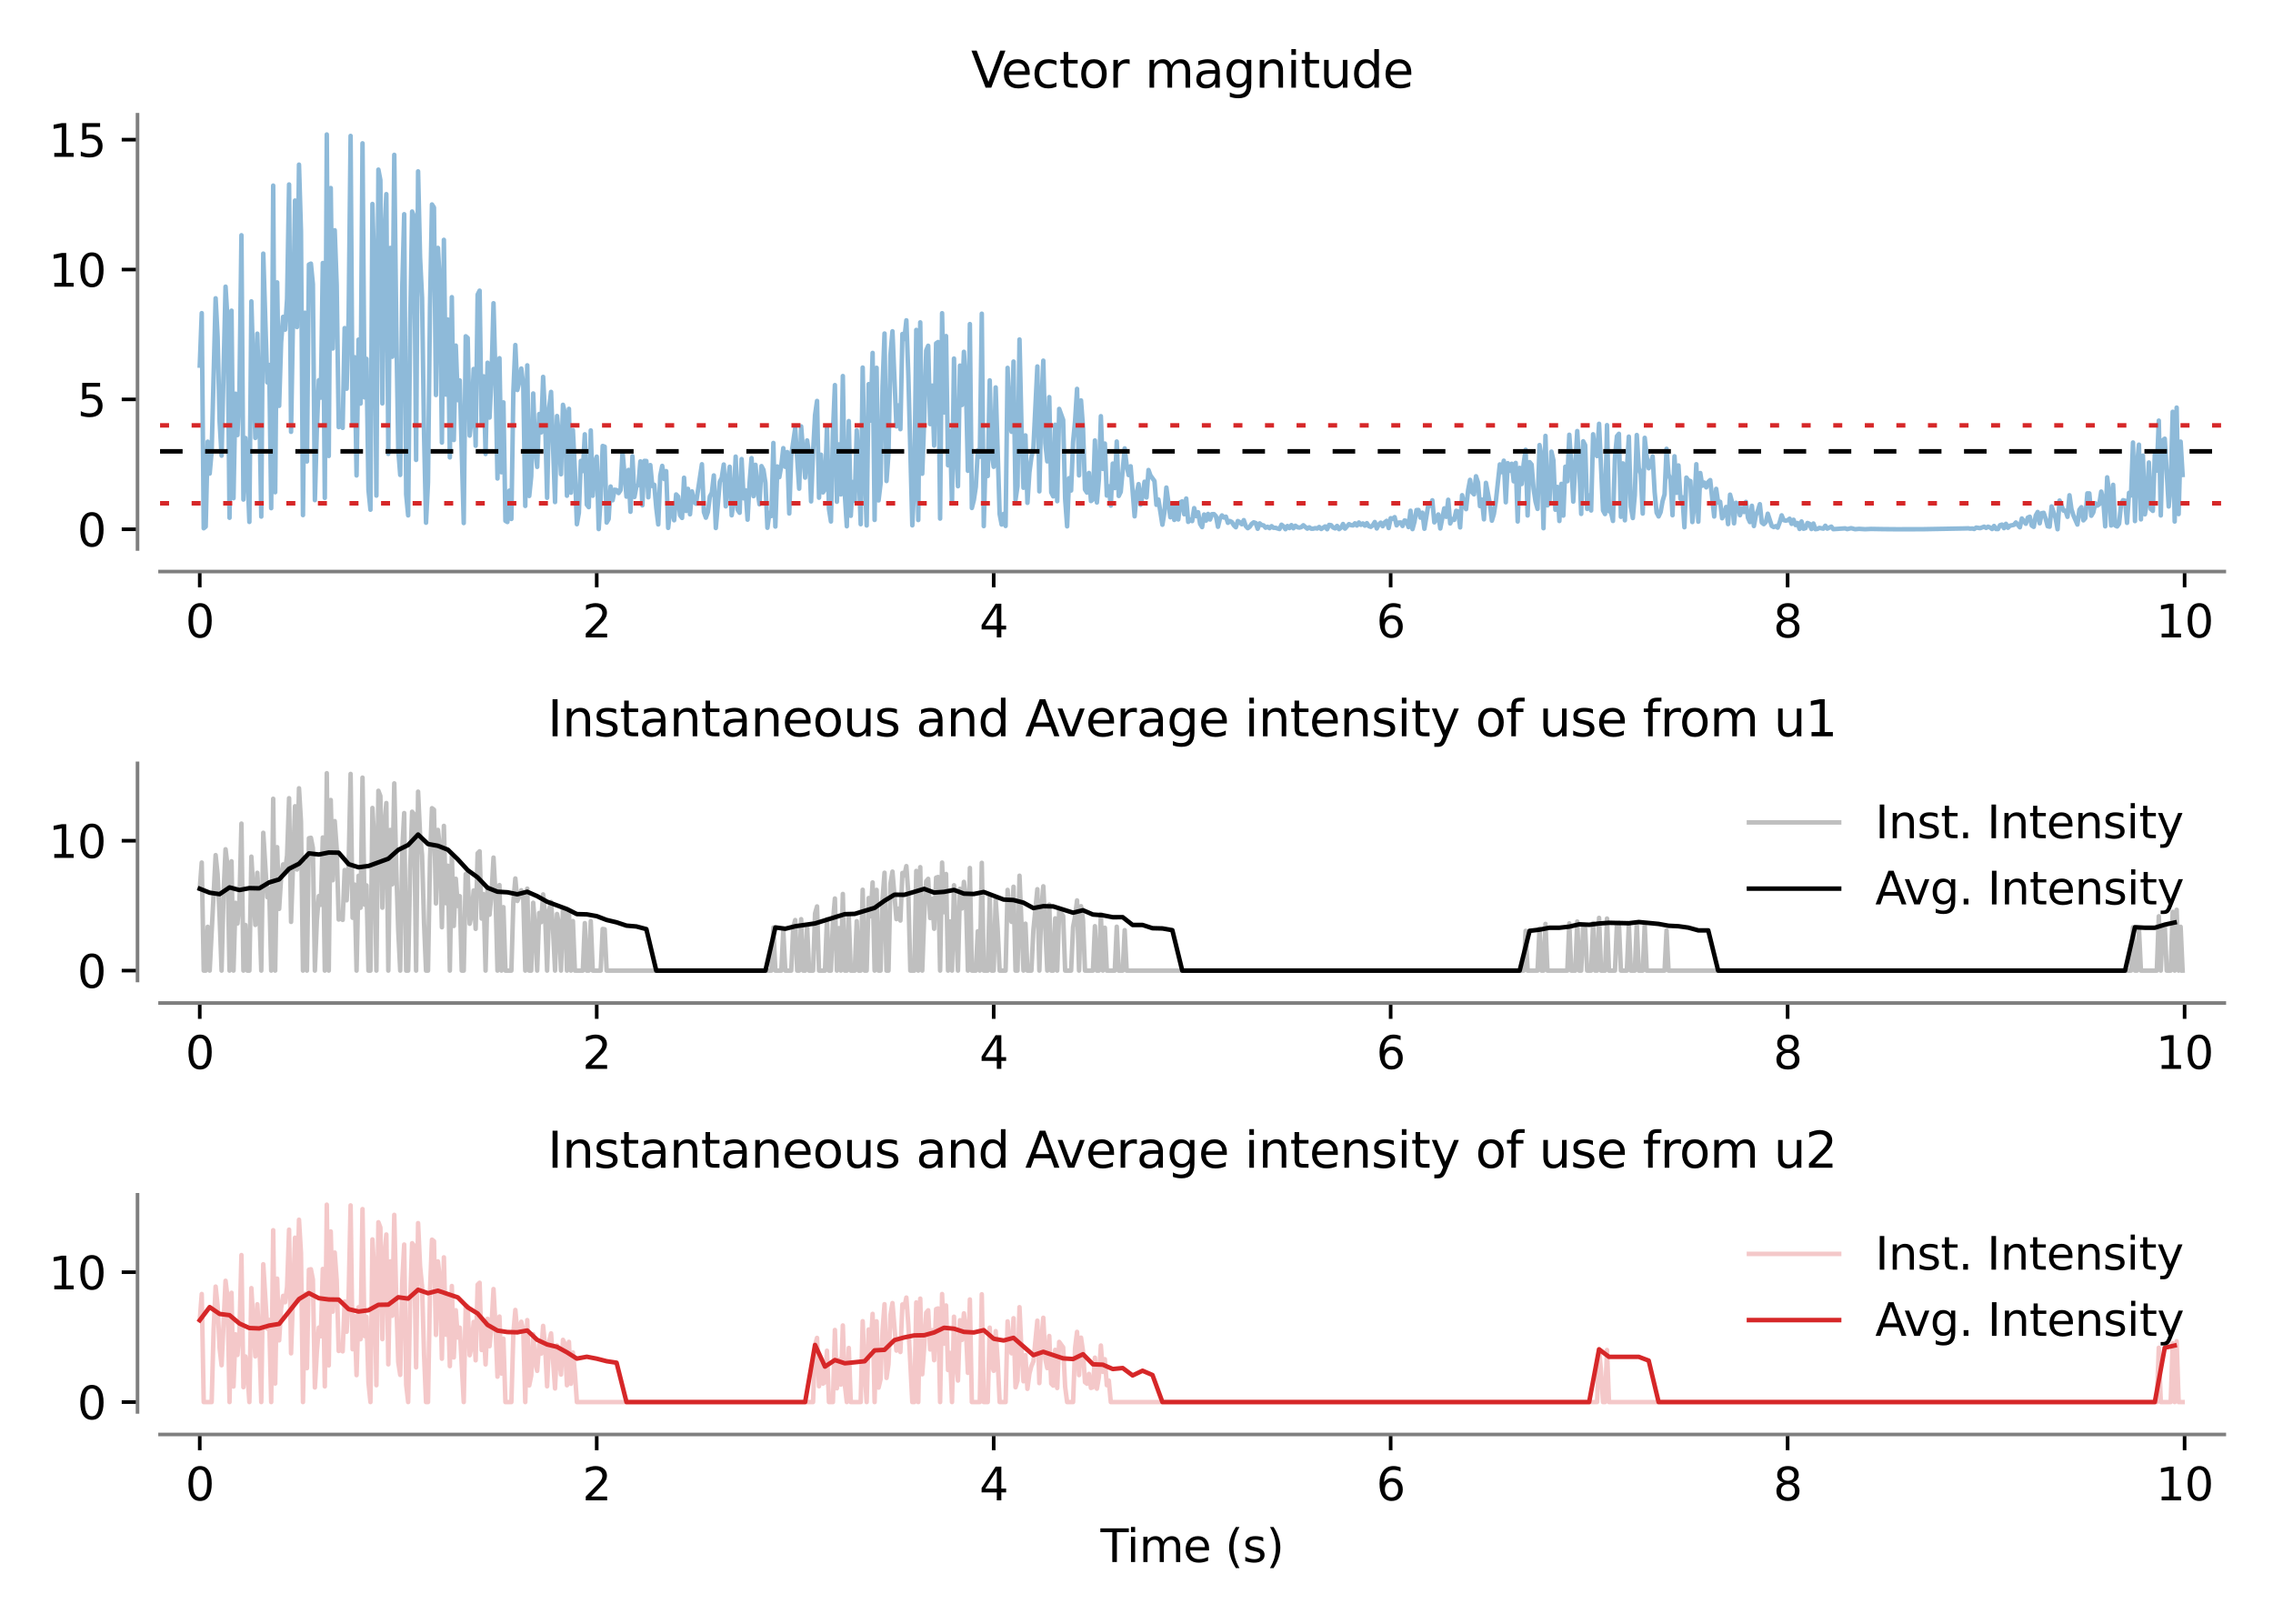 <?xml version="1.0" encoding="utf-8" standalone="no"?>
<!DOCTYPE svg PUBLIC "-//W3C//DTD SVG 1.1//EN"
  "http://www.w3.org/Graphics/SVG/1.1/DTD/svg11.dtd">
<svg xmlns:xlink="http://www.w3.org/1999/xlink" width="504pt" height="360pt" viewBox="0 0 504 360" xmlns="http://www.w3.org/2000/svg" version="1.1">
 <defs>
  <style type="text/css">*{stroke-linejoin: round; stroke-linecap: butt}</style>
 </defs>
 <g id="figure_1">
  <g id="patch_1">
   <path d="M 0 360 
L 504 360 
L 504 0 
L 0 0 
z
" style="fill: #ffffff"/>
  </g>
  <g id="axes_1">
   <g id="patch_2">
    <path d="M 35.49 121.72 
L 493.2 121.72 
L 493.2 25.44 
L 35.49 25.44 
z
" style="fill: #ffffff"/>
   </g>
   <g id="matplotlib.axis_1">
    <g id="xtick_1">
     <g id="line2d_1">
      <defs>
       <path id="m3af7fa0dd9" d="M 0 0 
L 0 3.5 
" style="stroke: #000000; stroke-width: 0.8"/>
      </defs>
      <g>
       <use xlink:href="#m3af7fa0dd9" x="44.292" y="126.72" style="stroke: #000000; stroke-width: 0.8"/>
      </g>
     </g>
     <g id="text_1">
      <!-- 0 -->
      <g transform="translate(41.111 141.318) scale(0.1 -0.1)">
       <defs>
        <path id="DejaVuSans-30" d="M 2034 4250 
Q 1547 4250 1301 3770 
Q 1056 3291 1056 2328 
Q 1056 1369 1301 889 
Q 1547 409 2034 409 
Q 2525 409 2770 889 
Q 3016 1369 3016 2328 
Q 3016 3291 2770 3770 
Q 2525 4250 2034 4250 
z
M 2034 4750 
Q 2819 4750 3233 4129 
Q 3647 3509 3647 2328 
Q 3647 1150 3233 529 
Q 2819 -91 2034 -91 
Q 1250 -91 836 529 
Q 422 1150 422 2328 
Q 422 3509 836 4129 
Q 1250 4750 2034 4750 
z
" transform="scale(0.016)"/>
       </defs>
       <use xlink:href="#DejaVuSans-30"/>
      </g>
     </g>
    </g>
    <g id="xtick_2">
     <g id="line2d_2">
      <g>
       <use xlink:href="#m3af7fa0dd9" x="132.313" y="126.72" style="stroke: #000000; stroke-width: 0.8"/>
      </g>
     </g>
     <g id="text_2">
      <!-- 2 -->
      <g transform="translate(129.132 141.318) scale(0.1 -0.1)">
       <defs>
        <path id="DejaVuSans-32" d="M 1228 531 
L 3431 531 
L 3431 0 
L 469 0 
L 469 531 
Q 828 903 1448 1529 
Q 2069 2156 2228 2338 
Q 2531 2678 2651 2914 
Q 2772 3150 2772 3378 
Q 2772 3750 2511 3984 
Q 2250 4219 1831 4219 
Q 1534 4219 1204 4116 
Q 875 4013 500 3803 
L 500 4441 
Q 881 4594 1212 4672 
Q 1544 4750 1819 4750 
Q 2544 4750 2975 4387 
Q 3406 4025 3406 3419 
Q 3406 3131 3298 2873 
Q 3191 2616 2906 2266 
Q 2828 2175 2409 1742 
Q 1991 1309 1228 531 
z
" transform="scale(0.016)"/>
       </defs>
       <use xlink:href="#DejaVuSans-32"/>
      </g>
     </g>
    </g>
    <g id="xtick_3">
     <g id="line2d_3">
      <g>
       <use xlink:href="#m3af7fa0dd9" x="220.334" y="126.72" style="stroke: #000000; stroke-width: 0.8"/>
      </g>
     </g>
     <g id="text_3">
      <!-- 4 -->
      <g transform="translate(217.153 141.318) scale(0.1 -0.1)">
       <defs>
        <path id="DejaVuSans-34" d="M 2419 4116 
L 825 1625 
L 2419 1625 
L 2419 4116 
z
M 2253 4666 
L 3047 4666 
L 3047 1625 
L 3713 1625 
L 3713 1100 
L 3047 1100 
L 3047 0 
L 2419 0 
L 2419 1100 
L 313 1100 
L 313 1709 
L 2253 4666 
z
" transform="scale(0.016)"/>
       </defs>
       <use xlink:href="#DejaVuSans-34"/>
      </g>
     </g>
    </g>
    <g id="xtick_4">
     <g id="line2d_4">
      <g>
       <use xlink:href="#m3af7fa0dd9" x="308.356" y="126.72" style="stroke: #000000; stroke-width: 0.8"/>
      </g>
     </g>
     <g id="text_4">
      <!-- 6 -->
      <g transform="translate(305.174 141.318) scale(0.1 -0.1)">
       <defs>
        <path id="DejaVuSans-36" d="M 2113 2584 
Q 1688 2584 1439 2293 
Q 1191 2003 1191 1497 
Q 1191 994 1439 701 
Q 1688 409 2113 409 
Q 2538 409 2786 701 
Q 3034 994 3034 1497 
Q 3034 2003 2786 2293 
Q 2538 2584 2113 2584 
z
M 3366 4563 
L 3366 3988 
Q 3128 4100 2886 4159 
Q 2644 4219 2406 4219 
Q 1781 4219 1451 3797 
Q 1122 3375 1075 2522 
Q 1259 2794 1537 2939 
Q 1816 3084 2150 3084 
Q 2853 3084 3261 2657 
Q 3669 2231 3669 1497 
Q 3669 778 3244 343 
Q 2819 -91 2113 -91 
Q 1303 -91 875 529 
Q 447 1150 447 2328 
Q 447 3434 972 4092 
Q 1497 4750 2381 4750 
Q 2619 4750 2861 4703 
Q 3103 4656 3366 4563 
z
" transform="scale(0.016)"/>
       </defs>
       <use xlink:href="#DejaVuSans-36"/>
      </g>
     </g>
    </g>
    <g id="xtick_5">
     <g id="line2d_5">
      <g>
       <use xlink:href="#m3af7fa0dd9" x="396.377" y="126.72" style="stroke: #000000; stroke-width: 0.8"/>
      </g>
     </g>
     <g id="text_5">
      <!-- 8 -->
      <g transform="translate(393.195 141.318) scale(0.1 -0.1)">
       <defs>
        <path id="DejaVuSans-38" d="M 2034 2216 
Q 1584 2216 1326 1975 
Q 1069 1734 1069 1313 
Q 1069 891 1326 650 
Q 1584 409 2034 409 
Q 2484 409 2743 651 
Q 3003 894 3003 1313 
Q 3003 1734 2745 1975 
Q 2488 2216 2034 2216 
z
M 1403 2484 
Q 997 2584 770 2862 
Q 544 3141 544 3541 
Q 544 4100 942 4425 
Q 1341 4750 2034 4750 
Q 2731 4750 3128 4425 
Q 3525 4100 3525 3541 
Q 3525 3141 3298 2862 
Q 3072 2584 2669 2484 
Q 3125 2378 3379 2068 
Q 3634 1759 3634 1313 
Q 3634 634 3220 271 
Q 2806 -91 2034 -91 
Q 1263 -91 848 271 
Q 434 634 434 1313 
Q 434 1759 690 2068 
Q 947 2378 1403 2484 
z
M 1172 3481 
Q 1172 3119 1398 2916 
Q 1625 2713 2034 2713 
Q 2441 2713 2670 2916 
Q 2900 3119 2900 3481 
Q 2900 3844 2670 4047 
Q 2441 4250 2034 4250 
Q 1625 4250 1398 4047 
Q 1172 3844 1172 3481 
z
" transform="scale(0.016)"/>
       </defs>
       <use xlink:href="#DejaVuSans-38"/>
      </g>
     </g>
    </g>
    <g id="xtick_6">
     <g id="line2d_6">
      <g>
       <use xlink:href="#m3af7fa0dd9" x="484.398" y="126.72" style="stroke: #000000; stroke-width: 0.8"/>
      </g>
     </g>
     <g id="text_6">
      <!-- 10 -->
      <g transform="translate(478.035 141.318) scale(0.1 -0.1)">
       <defs>
        <path id="DejaVuSans-31" d="M 794 531 
L 1825 531 
L 1825 4091 
L 703 3866 
L 703 4441 
L 1819 4666 
L 2450 4666 
L 2450 531 
L 3481 531 
L 3481 0 
L 794 0 
L 794 531 
z
" transform="scale(0.016)"/>
       </defs>
       <use xlink:href="#DejaVuSans-31"/>
       <use xlink:href="#DejaVuSans-30" x="63.623"/>
      </g>
     </g>
    </g>
   </g>
   <g id="matplotlib.axis_2">
    <g id="ytick_1">
     <g id="line2d_7">
      <defs>
       <path id="mee997523db" d="M 0 0 
L -3.5 0 
" style="stroke: #000000; stroke-width: 0.8"/>
      </defs>
      <g>
       <use xlink:href="#mee997523db" x="30.49" y="117.344" style="stroke: #000000; stroke-width: 0.8"/>
      </g>
     </g>
     <g id="text_7">
      <!-- 0 -->
      <g transform="translate(17.128 121.143) scale(0.1 -0.1)">
       <use xlink:href="#DejaVuSans-30"/>
      </g>
     </g>
    </g>
    <g id="ytick_2">
     <g id="line2d_8">
      <g>
       <use xlink:href="#mee997523db" x="30.49" y="88.551" style="stroke: #000000; stroke-width: 0.8"/>
      </g>
     </g>
     <g id="text_8">
      <!-- 5 -->
      <g transform="translate(17.128 92.35) scale(0.1 -0.1)">
       <defs>
        <path id="DejaVuSans-35" d="M 691 4666 
L 3169 4666 
L 3169 4134 
L 1269 4134 
L 1269 2991 
Q 1406 3038 1543 3061 
Q 1681 3084 1819 3084 
Q 2600 3084 3056 2656 
Q 3513 2228 3513 1497 
Q 3513 744 3044 326 
Q 2575 -91 1722 -91 
Q 1428 -91 1123 -41 
Q 819 9 494 109 
L 494 744 
Q 775 591 1075 516 
Q 1375 441 1709 441 
Q 2250 441 2565 725 
Q 2881 1009 2881 1497 
Q 2881 1984 2565 2268 
Q 2250 2553 1709 2553 
Q 1456 2553 1204 2497 
Q 953 2441 691 2322 
L 691 4666 
z
" transform="scale(0.016)"/>
       </defs>
       <use xlink:href="#DejaVuSans-35"/>
      </g>
     </g>
    </g>
    <g id="ytick_3">
     <g id="line2d_9">
      <g>
       <use xlink:href="#mee997523db" x="30.49" y="59.758" style="stroke: #000000; stroke-width: 0.8"/>
      </g>
     </g>
     <g id="text_9">
      <!-- 10 -->
      <g transform="translate(10.765 63.557) scale(0.1 -0.1)">
       <use xlink:href="#DejaVuSans-31"/>
       <use xlink:href="#DejaVuSans-30" x="63.623"/>
      </g>
     </g>
    </g>
    <g id="ytick_4">
     <g id="line2d_10">
      <g>
       <use xlink:href="#mee997523db" x="30.49" y="30.965" style="stroke: #000000; stroke-width: 0.8"/>
      </g>
     </g>
     <g id="text_10">
      <!-- 15 -->
      <g transform="translate(10.765 34.764) scale(0.1 -0.1)">
       <use xlink:href="#DejaVuSans-31"/>
       <use xlink:href="#DejaVuSans-35" x="63.623"/>
      </g>
     </g>
    </g>
   </g>
   <g id="line2d_11">
    <path d="M 44.292 81.053 
L 44.732 69.422 
L 45.172 117.122 
L 45.612 116.753 
L 46.053 97.922 
L 46.493 104.999 
L 46.933 100.049 
L 47.813 66.138 
L 48.253 74.677 
L 48.693 93.435 
L 49.133 101.025 
L 50.013 63.557 
L 50.454 70.952 
L 50.894 114.798 
L 51.334 68.879 
L 51.774 110.452 
L 52.214 87.292 
L 52.654 96.463 
L 53.094 86.519 
L 53.534 52.156 
L 53.974 110.756 
L 54.415 97.111 
L 54.855 104.621 
L 55.295 115.716 
L 55.735 66.812 
L 56.615 97.098 
L 57.055 73.978 
L 57.495 89.979 
L 57.935 114.533 
L 58.376 56.23 
L 59.256 84.775 
L 59.696 80.915 
L 60.136 112.666 
L 60.576 41.148 
L 61.016 109.136 
L 61.456 62.609 
L 61.896 89.981 
L 62.336 75.91 
L 62.777 70.244 
L 63.217 73.087 
L 63.657 66.266 
L 64.097 40.9 
L 64.537 95.738 
L 65.417 44.459 
L 65.857 72.51 
L 66.297 36.501 
L 66.738 51.255 
L 67.178 114.207 
L 67.618 69.335 
L 68.058 102.312 
L 68.498 58.651 
L 68.938 58.451 
L 69.378 63.021 
L 69.818 110.882 
L 70.258 95.092 
L 70.698 84.294 
L 71.139 88.157 
L 71.579 58.307 
L 72.019 110.397 
L 72.459 29.816 
L 72.899 101.097 
L 73.339 41.689 
L 73.779 77.27 
L 74.219 51.047 
L 74.659 63.288 
L 75.1 94.697 
L 75.54 94.127 
L 75.98 94.867 
L 76.42 72.745 
L 76.86 86.182 
L 77.3 70.49 
L 77.74 30.135 
L 78.18 93.922 
L 78.62 79.199 
L 79.06 105.411 
L 79.501 75.29 
L 79.941 89.484 
L 80.381 31.777 
L 80.821 88.104 
L 81.261 79.555 
L 81.701 108.593 
L 82.141 113.008 
L 82.581 45.222 
L 83.021 60.658 
L 83.462 109.88 
L 83.902 37.606 
L 84.342 39.94 
L 84.782 89.446 
L 85.222 53.103 
L 85.662 43.04 
L 86.102 100.626 
L 86.542 54.972 
L 86.982 79.088 
L 87.422 34.328 
L 87.863 72.015 
L 88.303 99.571 
L 88.743 105.297 
L 89.183 64.254 
L 89.623 47.49 
L 90.063 109.627 
L 90.503 114.267 
L 90.943 72.532 
L 91.383 46.901 
L 91.824 48.01 
L 92.264 101.972 
L 92.704 37.993 
L 93.144 57.051 
L 93.584 66.001 
L 94.024 96.153 
L 94.464 115.893 
L 94.904 106.99 
L 95.344 67.941 
L 95.784 45.331 
L 96.225 46.008 
L 96.665 87.585 
L 97.105 54.957 
L 97.545 62.997 
L 97.985 98.124 
L 98.425 53.173 
L 98.865 87.493 
L 99.305 70.841 
L 99.745 101.41 
L 100.186 65.882 
L 100.626 97.556 
L 101.066 76.62 
L 101.506 88.712 
L 101.946 84.337 
L 102.826 115.969 
L 103.266 74.557 
L 103.706 74.937 
L 104.147 96.584 
L 104.587 92.584 
L 105.027 81.808 
L 105.467 98.835 
L 105.907 65.31 
L 106.347 64.443 
L 106.787 94.271 
L 107.227 83.438 
L 107.667 100.655 
L 108.107 80.419 
L 108.548 92.584 
L 108.988 83.415 
L 109.428 67.23 
L 109.868 83.717 
L 110.308 106.089 
L 110.748 79.416 
L 111.188 104.707 
L 111.628 89.209 
L 112.068 115.471 
L 112.509 115.739 
L 112.949 108.765 
L 113.389 115.061 
L 113.829 86.79 
L 114.269 76.494 
L 114.709 86.468 
L 115.149 84.605 
L 115.589 81.71 
L 116.029 85.454 
L 116.469 112.17 
L 116.91 81.001 
L 117.35 109.962 
L 117.79 105.613 
L 118.23 87.235 
L 118.67 99.645 
L 119.11 103.515 
L 119.55 91.796 
L 119.99 95.878 
L 120.43 83.558 
L 120.871 92.717 
L 121.311 110.371 
L 121.751 90.527 
L 122.191 86.887 
L 123.071 111.314 
L 123.511 92.234 
L 123.951 96.991 
L 124.391 105.154 
L 124.831 89.748 
L 125.272 91.649 
L 125.712 109.908 
L 126.152 90.646 
L 126.592 109.241 
L 127.032 95.357 
L 127.472 104.327 
L 127.912 116.228 
L 128.352 113.699 
L 128.792 102.189 
L 129.233 104.437 
L 129.673 96.288 
L 130.113 111.885 
L 130.553 112.443 
L 130.993 95.43 
L 131.433 109.912 
L 131.873 102.697 
L 132.313 101.241 
L 132.753 117.303 
L 133.193 110.434 
L 133.634 98.872 
L 134.074 99.037 
L 134.514 115.859 
L 134.954 115.074 
L 135.394 107.863 
L 135.834 110.919 
L 136.274 108.573 
L 136.714 108.65 
L 137.154 109.323 
L 137.595 108.673 
L 138.035 100.189 
L 138.915 110.11 
L 139.355 104.186 
L 139.795 113.461 
L 140.235 101.156 
L 140.675 110.189 
L 141.115 107.839 
L 141.555 107.49 
L 141.996 102.292 
L 142.436 112.027 
L 142.876 102.182 
L 143.316 102.211 
L 143.756 110.258 
L 144.196 103.114 
L 144.636 107.751 
L 145.076 107.477 
L 145.516 112.602 
L 145.957 116.271 
L 146.397 105.513 
L 146.837 103.291 
L 147.277 106.199 
L 147.717 104.454 
L 148.157 117.041 
L 148.597 113 
L 149.037 112.28 
L 149.477 115.349 
L 149.917 109.623 
L 150.358 110.103 
L 150.798 114.261 
L 151.238 114.83 
L 151.678 105.918 
L 152.118 113.294 
L 152.558 108.388 
L 152.998 114.026 
L 153.438 108.953 
L 153.878 111.256 
L 154.319 111.674 
L 155.639 102.927 
L 156.079 113.527 
L 156.519 114.777 
L 156.959 113.516 
L 157.399 110.066 
L 157.839 109.252 
L 158.28 105.408 
L 158.72 117.069 
L 159.6 106.804 
L 160.04 105.945 
L 160.48 102.986 
L 160.92 112.262 
L 161.36 106.847 
L 161.8 103.483 
L 162.24 114.249 
L 162.681 111.101 
L 163.121 101.235 
L 163.561 113.021 
L 164.001 113.693 
L 164.441 101.782 
L 164.881 110.477 
L 165.321 108.709 
L 165.761 115.216 
L 166.201 107.094 
L 166.642 101.562 
L 167.082 110.007 
L 167.522 103.054 
L 167.962 108.695 
L 168.402 111.809 
L 168.842 103.337 
L 169.282 104.174 
L 169.722 107.044 
L 170.162 117.014 
L 170.602 113.696 
L 171.043 114.416 
L 171.483 98.211 
L 171.923 116.744 
L 172.363 103.417 
L 172.803 105.792 
L 173.243 103.217 
L 173.683 99.358 
L 174.123 103.505 
L 174.563 100.228 
L 175.004 113.847 
L 175.444 101.026 
L 176.324 94.92 
L 177.204 108.349 
L 177.644 94.534 
L 178.524 105.896 
L 178.964 97.648 
L 179.405 100.751 
L 179.845 111.167 
L 180.285 100.203 
L 180.725 92.013 
L 181.165 88.889 
L 181.605 110.352 
L 182.045 100.813 
L 182.485 109.173 
L 182.925 108.464 
L 183.366 94.578 
L 183.806 112.824 
L 184.246 115.621 
L 184.686 95.952 
L 185.126 85.376 
L 185.566 111.248 
L 186.006 98.522 
L 186.446 109.622 
L 186.886 83.369 
L 187.326 109.591 
L 187.767 116.684 
L 188.207 93.353 
L 188.647 114.364 
L 189.087 106.856 
L 189.527 111.04 
L 189.967 95.411 
L 190.407 103.989 
L 190.847 116.223 
L 191.287 81.494 
L 191.728 103.68 
L 192.168 116.502 
L 192.608 85.163 
L 193.048 93.257 
L 193.488 78.243 
L 193.928 115.273 
L 194.368 81.545 
L 194.808 110.95 
L 195.248 107.259 
L 195.689 85.648 
L 196.129 73.943 
L 196.569 106.648 
L 197.009 100.595 
L 197.449 78.59 
L 197.889 73.447 
L 198.769 94.519 
L 199.209 89.877 
L 199.649 95.152 
L 200.09 74.049 
L 200.53 75.175 
L 200.97 71.014 
L 201.41 83.181 
L 202.29 116.476 
L 202.73 107.644 
L 203.17 73.147 
L 203.61 115.293 
L 204.051 71.472 
L 204.491 105.027 
L 204.931 92.922 
L 205.371 77.718 
L 205.811 76.658 
L 206.251 94.035 
L 206.691 85.492 
L 207.131 98.786 
L 207.571 76.129 
L 208.011 75.831 
L 208.452 114.98 
L 208.892 69.44 
L 209.332 91.459 
L 209.772 74.508 
L 210.212 103.162 
L 210.652 95.554 
L 211.092 111.622 
L 211.532 79.494 
L 211.972 99.595 
L 212.413 107.807 
L 212.853 81.057 
L 213.293 89.795 
L 213.733 78 
L 214.173 85.184 
L 214.613 104.389 
L 215.053 71.848 
L 215.493 112.627 
L 215.933 110.882 
L 216.373 107.943 
L 216.814 99.88 
L 217.254 101.275 
L 217.694 69.549 
L 218.134 116.645 
L 218.574 100.183 
L 219.014 105.542 
L 219.454 84.33 
L 219.894 100.518 
L 220.334 103.498 
L 220.775 85.896 
L 221.655 113.977 
L 222.095 116.295 
L 222.535 113.939 
L 222.975 116.613 
L 223.415 81.558 
L 223.855 93.564 
L 224.295 95.736 
L 224.735 80.158 
L 225.176 110.798 
L 225.616 107.799 
L 226.056 75.266 
L 226.496 94.398 
L 226.936 108.142 
L 227.376 96.535 
L 227.816 111.485 
L 228.256 104.75 
L 228.696 101.389 
L 229.137 99.361 
L 230.017 81.248 
L 230.457 108.94 
L 230.897 90.011 
L 231.337 79.961 
L 231.777 98.251 
L 232.217 102.297 
L 232.657 88.045 
L 233.097 109.148 
L 233.538 110.058 
L 233.978 94.168 
L 234.418 111.12 
L 234.858 90.66 
L 235.738 93.101 
L 236.178 110.626 
L 236.618 116.701 
L 237.058 106.013 
L 237.499 108.76 
L 237.939 97.951 
L 238.379 93.367 
L 238.819 86.214 
L 239.259 105.403 
L 239.699 88.779 
L 240.139 94.764 
L 240.579 108.537 
L 241.019 109.21 
L 241.459 104.857 
L 241.9 111.086 
L 242.34 110.764 
L 242.78 97.651 
L 243.22 111.41 
L 243.66 106.262 
L 244.1 92.273 
L 244.54 103.967 
L 244.98 98.337 
L 245.42 109.875 
L 245.861 107.814 
L 246.301 112.097 
L 246.741 102.778 
L 247.181 108.217 
L 247.621 97.885 
L 248.061 109.964 
L 248.501 109.062 
L 249.381 99.415 
L 249.822 103.202 
L 250.262 105.336 
L 250.702 103.377 
L 251.582 114.474 
L 252.022 109.433 
L 252.462 107.328 
L 252.902 111.895 
L 253.342 109.9 
L 253.782 106.799 
L 254.223 110.304 
L 254.663 104.206 
L 255.103 105.437 
L 255.983 106.649 
L 256.423 111.93 
L 256.863 110.746 
L 257.743 116.337 
L 258.184 113.64 
L 258.624 108.096 
L 259.504 114.681 
L 259.944 111.766 
L 260.384 115.274 
L 260.824 111.632 
L 261.264 115.166 
L 261.704 111.37 
L 262.144 111.161 
L 262.585 114.019 
L 263.025 110.529 
L 263.465 115.707 
L 263.905 115.2 
L 264.345 115.536 
L 264.785 112.657 
L 265.225 114.44 
L 265.665 113.563 
L 266.105 116.144 
L 266.546 116.865 
L 266.986 114.069 
L 267.426 115.419 
L 267.866 113.939 
L 268.306 115.186 
L 268.746 113.996 
L 269.186 113.99 
L 269.626 114.457 
L 270.066 116.792 
L 270.506 114.963 
L 270.947 114.274 
L 271.387 114.748 
L 271.827 114.551 
L 272.267 115.916 
L 272.707 115.519 
L 273.147 115.737 
L 273.587 116.469 
L 274.027 116.898 
L 274.467 115.515 
L 274.908 115.782 
L 275.348 116.235 
L 275.788 115.322 
L 276.228 116.635 
L 276.668 117.103 
L 277.108 116.785 
L 277.548 116.137 
L 277.988 115.804 
L 278.428 115.96 
L 278.868 117.236 
L 279.309 116.037 
L 279.749 116.405 
L 280.189 116.49 
L 280.629 117.001 
L 281.069 116.787 
L 281.509 117.104 
L 281.949 116.655 
L 282.389 117.017 
L 282.829 117.024 
L 283.71 117.291 
L 284.15 116.331 
L 284.59 116.689 
L 285.03 117.328 
L 285.47 116.619 
L 285.91 117.08 
L 286.35 116.423 
L 286.79 117.123 
L 287.231 116.561 
L 287.671 116.883 
L 288.111 116.98 
L 288.551 116.863 
L 288.991 116.455 
L 289.871 117.206 
L 290.311 116.915 
L 290.751 117.219 
L 291.191 117.214 
L 291.632 117.089 
L 292.072 117.177 
L 292.512 116.838 
L 292.952 117.283 
L 293.832 116.712 
L 294.272 117.337 
L 294.712 116.374 
L 295.152 116.44 
L 295.593 116.95 
L 296.033 117.149 
L 296.473 116.601 
L 296.913 117.318 
L 297.353 117.001 
L 297.793 116.175 
L 298.233 117.2 
L 299.113 116.202 
L 299.553 116.432 
L 299.994 116.494 
L 300.434 116.025 
L 300.874 116.514 
L 301.314 115.838 
L 301.754 116.366 
L 302.194 116.054 
L 302.634 116.54 
L 303.074 115.985 
L 303.514 116.652 
L 303.955 116.809 
L 304.395 116.451 
L 304.835 115.738 
L 305.275 117.165 
L 305.715 116.292 
L 306.155 115.879 
L 306.595 116.673 
L 307.035 115.817 
L 307.475 115.473 
L 307.915 117.069 
L 308.356 114.895 
L 308.796 115.029 
L 309.236 114.657 
L 309.676 116.478 
L 310.116 115.868 
L 310.556 115.825 
L 310.996 116.616 
L 311.436 115.389 
L 311.876 115.525 
L 312.317 116.862 
L 312.757 113.228 
L 313.197 117.311 
L 313.637 115.679 
L 314.077 113.093 
L 314.517 113.06 
L 314.957 114.768 
L 315.397 113.665 
L 315.837 117.23 
L 316.718 111.84 
L 317.158 112.116 
L 317.598 110.918 
L 318.038 115.812 
L 318.478 115.12 
L 318.918 114.062 
L 319.358 117.174 
L 320.238 112.712 
L 320.679 114.59 
L 321.119 110.798 
L 321.559 116.055 
L 321.999 115.068 
L 322.439 115.273 
L 322.879 113.248 
L 323.319 113.415 
L 323.759 116.932 
L 324.199 109.79 
L 324.639 111.723 
L 325.08 112.885 
L 325.52 108.736 
L 325.96 106.382 
L 326.4 109.133 
L 326.84 109.606 
L 327.28 105.595 
L 327.72 106.958 
L 328.16 112.213 
L 328.6 110.754 
L 329.041 115.146 
L 329.481 107.05 
L 330.361 111.694 
L 330.801 115.443 
L 331.241 113.964 
L 331.681 111.138 
L 332.561 102.964 
L 333.002 104.685 
L 333.442 102.138 
L 333.882 111.366 
L 334.322 102.687 
L 334.762 104.38 
L 335.202 102.821 
L 335.642 106.714 
L 336.082 102.636 
L 336.522 115.623 
L 336.962 103.732 
L 337.403 107.316 
L 337.843 102.853 
L 338.283 99.715 
L 338.723 114.289 
L 339.163 102.452 
L 339.603 102.985 
L 340.043 108.338 
L 340.483 111.23 
L 340.923 112.828 
L 341.364 98.669 
L 341.804 101.085 
L 342.244 117.112 
L 342.684 96.64 
L 343.124 112.05 
L 343.564 111.529 
L 344.004 100.124 
L 344.444 102.041 
L 344.884 113.016 
L 345.324 107.955 
L 345.765 115.514 
L 346.205 107.276 
L 346.645 114.313 
L 347.085 103.469 
L 347.525 106.693 
L 347.965 96.388 
L 348.405 102.877 
L 348.845 111.21 
L 349.726 95.568 
L 350.166 103.224 
L 350.606 113.94 
L 351.046 97.832 
L 351.486 98.693 
L 351.926 112.836 
L 352.366 109.835 
L 352.806 113.184 
L 353.246 96.285 
L 353.686 100.43 
L 354.127 101.118 
L 354.567 93.961 
L 355.447 113.169 
L 355.887 113.977 
L 356.327 94.255 
L 356.767 113.346 
L 357.207 113.511 
L 357.647 115.5 
L 358.088 101.486 
L 358.528 96.721 
L 358.968 96.181 
L 359.408 114.58 
L 359.848 102.735 
L 360.288 115.362 
L 360.728 104.144 
L 361.168 96.801 
L 361.608 112.3 
L 362.048 114.859 
L 362.489 109.798 
L 362.929 96.448 
L 363.369 103.725 
L 363.809 105.074 
L 364.249 113.864 
L 364.689 97.068 
L 365.129 101.192 
L 365.569 103.823 
L 366.009 102.902 
L 366.45 101.192 
L 366.89 109.098 
L 367.33 113.658 
L 367.77 114.502 
L 368.21 113.55 
L 368.65 111.093 
L 369.09 109.605 
L 369.53 99.507 
L 369.97 105.177 
L 370.41 106.276 
L 370.851 114.236 
L 371.291 101.165 
L 371.731 109.271 
L 372.171 103.192 
L 372.611 110.582 
L 373.051 110.253 
L 373.491 116.897 
L 373.931 105.888 
L 374.371 106.539 
L 374.812 106.637 
L 375.252 115.741 
L 375.692 111.919 
L 376.132 102.918 
L 376.572 115.668 
L 377.012 104.874 
L 377.452 107.7 
L 377.892 106.987 
L 378.332 108.053 
L 378.772 106.856 
L 379.213 106.445 
L 380.093 114.52 
L 380.533 108.385 
L 380.973 111.445 
L 381.413 111.249 
L 381.853 114.899 
L 382.293 113.931 
L 382.733 112.408 
L 383.174 116.204 
L 383.614 109.669 
L 384.054 111.298 
L 384.494 116.029 
L 384.934 111.476 
L 385.374 111.745 
L 385.814 114.232 
L 386.254 112.628 
L 386.694 113.513 
L 387.135 111.278 
L 387.575 114.783 
L 388.015 115.754 
L 388.455 112.136 
L 388.895 116.628 
L 389.335 114.263 
L 389.775 113.227 
L 390.215 111.781 
L 390.655 115.859 
L 391.095 116.211 
L 391.536 115.754 
L 391.976 113.894 
L 392.856 116.604 
L 393.296 116.855 
L 393.736 116.656 
L 394.176 116.981 
L 394.616 115.796 
L 395.056 114.257 
L 395.497 115.314 
L 395.937 115.436 
L 396.377 115.345 
L 396.817 115.003 
L 397.257 116.146 
L 397.697 115.235 
L 398.137 116.415 
L 398.577 115.955 
L 399.017 117.277 
L 399.457 115.609 
L 399.898 117.23 
L 400.338 117.094 
L 400.778 115.949 
L 401.218 116.142 
L 401.658 117.292 
L 402.098 116.072 
L 402.538 117.325 
L 402.978 117.269 
L 403.418 117.037 
L 404.299 117.208 
L 404.739 116.563 
L 405.179 117.207 
L 406.059 116.757 
L 406.499 117.322 
L 409.14 117.138 
L 409.58 117.311 
L 410.46 117.097 
L 411.34 117.331 
L 412.221 117.25 
L 413.541 117.333 
L 414.861 117.27 
L 417.502 117.315 
L 420.583 117.343 
L 426.304 117.332 
L 435.546 117.162 
L 436.426 117.134 
L 436.866 117.212 
L 437.307 117.168 
L 437.747 117.282 
L 438.187 116.967 
L 439.067 117.1 
L 439.947 116.769 
L 440.387 117.045 
L 440.827 116.774 
L 441.268 116.951 
L 441.708 117.291 
L 442.148 116.614 
L 442.588 117.288 
L 443.028 117.297 
L 443.468 116.45 
L 443.908 116.305 
L 444.348 117.097 
L 444.788 116.135 
L 445.228 117.01 
L 445.669 116.549 
L 446.549 116.369 
L 446.989 115.835 
L 447.869 116.907 
L 448.309 114.95 
L 449.189 116.125 
L 449.63 114.767 
L 450.07 114.568 
L 450.51 116.524 
L 450.95 116.812 
L 451.39 114.3 
L 451.83 113.508 
L 452.27 116.02 
L 452.71 113.787 
L 453.15 113.696 
L 453.59 114.996 
L 454.031 116.67 
L 454.471 116.772 
L 454.911 112.277 
L 455.791 114.916 
L 456.231 117.339 
L 456.671 110.972 
L 457.551 113.22 
L 457.992 113.236 
L 458.432 114.587 
L 458.872 109.805 
L 459.312 112.878 
L 459.752 114.29 
L 460.632 116.298 
L 461.072 113.021 
L 461.512 112.455 
L 461.952 115.368 
L 462.393 114.864 
L 462.833 109.384 
L 463.273 109.391 
L 463.713 114.352 
L 464.153 113.597 
L 464.593 111.569 
L 465.033 112.103 
L 465.473 111.813 
L 465.913 108.988 
L 466.354 110.819 
L 466.794 116.695 
L 467.234 105.832 
L 467.674 109.314 
L 468.114 116.506 
L 468.554 107.49 
L 468.994 116.501 
L 469.434 116.723 
L 469.874 116.116 
L 470.315 111.735 
L 470.755 110.896 
L 471.195 111.019 
L 471.635 115.926 
L 472.075 109.27 
L 472.515 109.853 
L 472.955 98.106 
L 473.395 115.536 
L 473.835 103.22 
L 474.275 98.582 
L 474.716 115.153 
L 475.156 101.015 
L 475.596 114.032 
L 476.036 111.49 
L 476.476 102.538 
L 476.916 112.876 
L 477.356 113.271 
L 477.796 100.771 
L 478.236 104.349 
L 478.677 93.254 
L 479.117 114.281 
L 479.557 97.634 
L 479.997 97.264 
L 480.877 112.296 
L 481.317 107.523 
L 481.757 91.295 
L 482.197 115.626 
L 482.637 90.371 
L 483.078 113.981 
L 483.518 97.913 
L 483.958 105.302 
L 483.958 105.302 
" clip-path="url(#pa62c74af78)" style="fill: none; stroke: #1f77b4; stroke-opacity: 0.5; stroke-linecap: square"/>
   </g>
   <g id="line2d_12">
    <path d="M 35.49 100.068 
L 493.2 100.068 
" clip-path="url(#pa62c74af78)" style="fill: none; stroke-dasharray: 5,5; stroke-dashoffset: 0; stroke: #000000"/>
   </g>
   <g id="line2d_13">
    <path d="M 35.49 111.585 
L 493.2 111.585 
" clip-path="url(#pa62c74af78)" style="fill: none; stroke-dasharray: 2,5; stroke-dashoffset: 0; stroke: #d62728"/>
   </g>
   <g id="line2d_14">
    <path d="M 35.49 94.31 
L 493.2 94.31 
" clip-path="url(#pa62c74af78)" style="fill: none; stroke-dasharray: 2,5; stroke-dashoffset: 0; stroke: #d62728"/>
   </g>
   <g id="patch_3">
    <path d="M 30.49 121.72 
L 30.49 25.44 
" style="fill: none; stroke: #7f7f7f; stroke-width: 0.8; stroke-linejoin: miter; stroke-linecap: square"/>
   </g>
   <g id="patch_4">
    <path d="M 35.49 126.72 
L 493.2 126.72 
" style="fill: none; stroke: #7f7f7f; stroke-width: 0.8; stroke-linejoin: miter; stroke-linecap: square"/>
   </g>
   <g id="text_11">
    <!-- Vector magnitude -->
    <g transform="translate(215.319 19.44) scale(0.11 -0.11)">
     <defs>
      <path id="DejaVuSans-56" d="M 1831 0 
L 50 4666 
L 709 4666 
L 2188 738 
L 3669 4666 
L 4325 4666 
L 2547 0 
L 1831 0 
z
" transform="scale(0.016)"/>
      <path id="DejaVuSans-65" d="M 3597 1894 
L 3597 1613 
L 953 1613 
Q 991 1019 1311 708 
Q 1631 397 2203 397 
Q 2534 397 2845 478 
Q 3156 559 3463 722 
L 3463 178 
Q 3153 47 2828 -22 
Q 2503 -91 2169 -91 
Q 1331 -91 842 396 
Q 353 884 353 1716 
Q 353 2575 817 3079 
Q 1281 3584 2069 3584 
Q 2775 3584 3186 3129 
Q 3597 2675 3597 1894 
z
M 3022 2063 
Q 3016 2534 2758 2815 
Q 2500 3097 2075 3097 
Q 1594 3097 1305 2825 
Q 1016 2553 972 2059 
L 3022 2063 
z
" transform="scale(0.016)"/>
      <path id="DejaVuSans-63" d="M 3122 3366 
L 3122 2828 
Q 2878 2963 2633 3030 
Q 2388 3097 2138 3097 
Q 1578 3097 1268 2742 
Q 959 2388 959 1747 
Q 959 1106 1268 751 
Q 1578 397 2138 397 
Q 2388 397 2633 464 
Q 2878 531 3122 666 
L 3122 134 
Q 2881 22 2623 -34 
Q 2366 -91 2075 -91 
Q 1284 -91 818 406 
Q 353 903 353 1747 
Q 353 2603 823 3093 
Q 1294 3584 2113 3584 
Q 2378 3584 2631 3529 
Q 2884 3475 3122 3366 
z
" transform="scale(0.016)"/>
      <path id="DejaVuSans-74" d="M 1172 4494 
L 1172 3500 
L 2356 3500 
L 2356 3053 
L 1172 3053 
L 1172 1153 
Q 1172 725 1289 603 
Q 1406 481 1766 481 
L 2356 481 
L 2356 0 
L 1766 0 
Q 1100 0 847 248 
Q 594 497 594 1153 
L 594 3053 
L 172 3053 
L 172 3500 
L 594 3500 
L 594 4494 
L 1172 4494 
z
" transform="scale(0.016)"/>
      <path id="DejaVuSans-6f" d="M 1959 3097 
Q 1497 3097 1228 2736 
Q 959 2375 959 1747 
Q 959 1119 1226 758 
Q 1494 397 1959 397 
Q 2419 397 2687 759 
Q 2956 1122 2956 1747 
Q 2956 2369 2687 2733 
Q 2419 3097 1959 3097 
z
M 1959 3584 
Q 2709 3584 3137 3096 
Q 3566 2609 3566 1747 
Q 3566 888 3137 398 
Q 2709 -91 1959 -91 
Q 1206 -91 779 398 
Q 353 888 353 1747 
Q 353 2609 779 3096 
Q 1206 3584 1959 3584 
z
" transform="scale(0.016)"/>
      <path id="DejaVuSans-72" d="M 2631 2963 
Q 2534 3019 2420 3045 
Q 2306 3072 2169 3072 
Q 1681 3072 1420 2755 
Q 1159 2438 1159 1844 
L 1159 0 
L 581 0 
L 581 3500 
L 1159 3500 
L 1159 2956 
Q 1341 3275 1631 3429 
Q 1922 3584 2338 3584 
Q 2397 3584 2469 3576 
Q 2541 3569 2628 3553 
L 2631 2963 
z
" transform="scale(0.016)"/>
      <path id="DejaVuSans-20" transform="scale(0.016)"/>
      <path id="DejaVuSans-6d" d="M 3328 2828 
Q 3544 3216 3844 3400 
Q 4144 3584 4550 3584 
Q 5097 3584 5394 3201 
Q 5691 2819 5691 2113 
L 5691 0 
L 5113 0 
L 5113 2094 
Q 5113 2597 4934 2840 
Q 4756 3084 4391 3084 
Q 3944 3084 3684 2787 
Q 3425 2491 3425 1978 
L 3425 0 
L 2847 0 
L 2847 2094 
Q 2847 2600 2669 2842 
Q 2491 3084 2119 3084 
Q 1678 3084 1418 2786 
Q 1159 2488 1159 1978 
L 1159 0 
L 581 0 
L 581 3500 
L 1159 3500 
L 1159 2956 
Q 1356 3278 1631 3431 
Q 1906 3584 2284 3584 
Q 2666 3584 2933 3390 
Q 3200 3197 3328 2828 
z
" transform="scale(0.016)"/>
      <path id="DejaVuSans-61" d="M 2194 1759 
Q 1497 1759 1228 1600 
Q 959 1441 959 1056 
Q 959 750 1161 570 
Q 1363 391 1709 391 
Q 2188 391 2477 730 
Q 2766 1069 2766 1631 
L 2766 1759 
L 2194 1759 
z
M 3341 1997 
L 3341 0 
L 2766 0 
L 2766 531 
Q 2569 213 2275 61 
Q 1981 -91 1556 -91 
Q 1019 -91 701 211 
Q 384 513 384 1019 
Q 384 1609 779 1909 
Q 1175 2209 1959 2209 
L 2766 2209 
L 2766 2266 
Q 2766 2663 2505 2880 
Q 2244 3097 1772 3097 
Q 1472 3097 1187 3025 
Q 903 2953 641 2809 
L 641 3341 
Q 956 3463 1253 3523 
Q 1550 3584 1831 3584 
Q 2591 3584 2966 3190 
Q 3341 2797 3341 1997 
z
" transform="scale(0.016)"/>
      <path id="DejaVuSans-67" d="M 2906 1791 
Q 2906 2416 2648 2759 
Q 2391 3103 1925 3103 
Q 1463 3103 1205 2759 
Q 947 2416 947 1791 
Q 947 1169 1205 825 
Q 1463 481 1925 481 
Q 2391 481 2648 825 
Q 2906 1169 2906 1791 
z
M 3481 434 
Q 3481 -459 3084 -895 
Q 2688 -1331 1869 -1331 
Q 1566 -1331 1297 -1286 
Q 1028 -1241 775 -1147 
L 775 -588 
Q 1028 -725 1275 -790 
Q 1522 -856 1778 -856 
Q 2344 -856 2625 -561 
Q 2906 -266 2906 331 
L 2906 616 
Q 2728 306 2450 153 
Q 2172 0 1784 0 
Q 1141 0 747 490 
Q 353 981 353 1791 
Q 353 2603 747 3093 
Q 1141 3584 1784 3584 
Q 2172 3584 2450 3431 
Q 2728 3278 2906 2969 
L 2906 3500 
L 3481 3500 
L 3481 434 
z
" transform="scale(0.016)"/>
      <path id="DejaVuSans-6e" d="M 3513 2113 
L 3513 0 
L 2938 0 
L 2938 2094 
Q 2938 2591 2744 2837 
Q 2550 3084 2163 3084 
Q 1697 3084 1428 2787 
Q 1159 2491 1159 1978 
L 1159 0 
L 581 0 
L 581 3500 
L 1159 3500 
L 1159 2956 
Q 1366 3272 1645 3428 
Q 1925 3584 2291 3584 
Q 2894 3584 3203 3211 
Q 3513 2838 3513 2113 
z
" transform="scale(0.016)"/>
      <path id="DejaVuSans-69" d="M 603 3500 
L 1178 3500 
L 1178 0 
L 603 0 
L 603 3500 
z
M 603 4863 
L 1178 4863 
L 1178 4134 
L 603 4134 
L 603 4863 
z
" transform="scale(0.016)"/>
      <path id="DejaVuSans-75" d="M 544 1381 
L 544 3500 
L 1119 3500 
L 1119 1403 
Q 1119 906 1312 657 
Q 1506 409 1894 409 
Q 2359 409 2629 706 
Q 2900 1003 2900 1516 
L 2900 3500 
L 3475 3500 
L 3475 0 
L 2900 0 
L 2900 538 
Q 2691 219 2414 64 
Q 2138 -91 1772 -91 
Q 1169 -91 856 284 
Q 544 659 544 1381 
z
M 1991 3584 
L 1991 3584 
z
" transform="scale(0.016)"/>
      <path id="DejaVuSans-64" d="M 2906 2969 
L 2906 4863 
L 3481 4863 
L 3481 0 
L 2906 0 
L 2906 525 
Q 2725 213 2448 61 
Q 2172 -91 1784 -91 
Q 1150 -91 751 415 
Q 353 922 353 1747 
Q 353 2572 751 3078 
Q 1150 3584 1784 3584 
Q 2172 3584 2448 3432 
Q 2725 3281 2906 2969 
z
M 947 1747 
Q 947 1113 1208 752 
Q 1469 391 1925 391 
Q 2381 391 2643 752 
Q 2906 1113 2906 1747 
Q 2906 2381 2643 2742 
Q 2381 3103 1925 3103 
Q 1469 3103 1208 2742 
Q 947 2381 947 1747 
z
" transform="scale(0.016)"/>
     </defs>
     <use xlink:href="#DejaVuSans-56"/>
     <use xlink:href="#DejaVuSans-65" x="60.658"/>
     <use xlink:href="#DejaVuSans-63" x="122.182"/>
     <use xlink:href="#DejaVuSans-74" x="177.162"/>
     <use xlink:href="#DejaVuSans-6f" x="216.371"/>
     <use xlink:href="#DejaVuSans-72" x="277.553"/>
     <use xlink:href="#DejaVuSans-20" x="318.666"/>
     <use xlink:href="#DejaVuSans-6d" x="350.453"/>
     <use xlink:href="#DejaVuSans-61" x="447.865"/>
     <use xlink:href="#DejaVuSans-67" x="509.145"/>
     <use xlink:href="#DejaVuSans-6e" x="572.621"/>
     <use xlink:href="#DejaVuSans-69" x="636"/>
     <use xlink:href="#DejaVuSans-74" x="663.783"/>
     <use xlink:href="#DejaVuSans-75" x="702.992"/>
     <use xlink:href="#DejaVuSans-64" x="766.371"/>
     <use xlink:href="#DejaVuSans-65" x="829.848"/>
    </g>
   </g>
  </g>
  <g id="axes_2">
   <g id="patch_5">
    <path d="M 35.49 217.38 
L 493.2 217.38 
L 493.2 169.24 
L 35.49 169.24 
z
" style="fill: #ffffff"/>
   </g>
   <g id="matplotlib.axis_3">
    <g id="xtick_7">
     <g id="line2d_15">
      <g>
       <use xlink:href="#m3af7fa0dd9" x="44.292" y="222.38" style="stroke: #000000; stroke-width: 0.8"/>
      </g>
     </g>
     <g id="text_12">
      <!-- 0 -->
      <g transform="translate(41.111 236.978) scale(0.1 -0.1)">
       <use xlink:href="#DejaVuSans-30"/>
      </g>
     </g>
    </g>
    <g id="xtick_8">
     <g id="line2d_16">
      <g>
       <use xlink:href="#m3af7fa0dd9" x="132.313" y="222.38" style="stroke: #000000; stroke-width: 0.8"/>
      </g>
     </g>
     <g id="text_13">
      <!-- 2 -->
      <g transform="translate(129.132 236.978) scale(0.1 -0.1)">
       <use xlink:href="#DejaVuSans-32"/>
      </g>
     </g>
    </g>
    <g id="xtick_9">
     <g id="line2d_17">
      <g>
       <use xlink:href="#m3af7fa0dd9" x="220.334" y="222.38" style="stroke: #000000; stroke-width: 0.8"/>
      </g>
     </g>
     <g id="text_14">
      <!-- 4 -->
      <g transform="translate(217.153 236.978) scale(0.1 -0.1)">
       <use xlink:href="#DejaVuSans-34"/>
      </g>
     </g>
    </g>
    <g id="xtick_10">
     <g id="line2d_18">
      <g>
       <use xlink:href="#m3af7fa0dd9" x="308.356" y="222.38" style="stroke: #000000; stroke-width: 0.8"/>
      </g>
     </g>
     <g id="text_15">
      <!-- 6 -->
      <g transform="translate(305.174 236.978) scale(0.1 -0.1)">
       <use xlink:href="#DejaVuSans-36"/>
      </g>
     </g>
    </g>
    <g id="xtick_11">
     <g id="line2d_19">
      <g>
       <use xlink:href="#m3af7fa0dd9" x="396.377" y="222.38" style="stroke: #000000; stroke-width: 0.8"/>
      </g>
     </g>
     <g id="text_16">
      <!-- 8 -->
      <g transform="translate(393.195 236.978) scale(0.1 -0.1)">
       <use xlink:href="#DejaVuSans-38"/>
      </g>
     </g>
    </g>
    <g id="xtick_12">
     <g id="line2d_20">
      <g>
       <use xlink:href="#m3af7fa0dd9" x="484.398" y="222.38" style="stroke: #000000; stroke-width: 0.8"/>
      </g>
     </g>
     <g id="text_17">
      <!-- 10 -->
      <g transform="translate(478.035 236.978) scale(0.1 -0.1)">
       <use xlink:href="#DejaVuSans-31"/>
       <use xlink:href="#DejaVuSans-30" x="63.623"/>
      </g>
     </g>
    </g>
   </g>
   <g id="matplotlib.axis_4">
    <g id="ytick_5">
     <g id="line2d_21">
      <g>
       <use xlink:href="#mee997523db" x="30.49" y="215.192" style="stroke: #000000; stroke-width: 0.8"/>
      </g>
     </g>
     <g id="text_18">
      <!-- 0 -->
      <g transform="translate(17.128 218.991) scale(0.1 -0.1)">
       <use xlink:href="#DejaVuSans-30"/>
      </g>
     </g>
    </g>
    <g id="ytick_6">
     <g id="line2d_22">
      <g>
       <use xlink:href="#mee997523db" x="30.49" y="186.399" style="stroke: #000000; stroke-width: 0.8"/>
      </g>
     </g>
     <g id="text_19">
      <!-- 10 -->
      <g transform="translate(10.765 190.198) scale(0.1 -0.1)">
       <use xlink:href="#DejaVuSans-31"/>
       <use xlink:href="#DejaVuSans-30" x="63.623"/>
      </g>
     </g>
    </g>
   </g>
   <g id="line2d_23">
    <path d="M 44.292 197.046 
L 44.732 191.231 
L 45.172 215.192 
L 45.612 215.192 
L 46.053 205.481 
L 46.493 215.192 
L 47.813 189.589 
L 48.253 193.858 
L 48.693 203.237 
L 49.133 215.192 
L 49.573 198.015 
L 50.013 188.299 
L 50.454 191.996 
L 50.894 215.192 
L 51.334 190.959 
L 51.774 215.192 
L 52.214 200.166 
L 52.654 204.751 
L 53.094 199.78 
L 53.534 182.598 
L 53.974 215.192 
L 54.415 205.076 
L 54.855 215.192 
L 55.295 215.192 
L 55.735 189.926 
L 56.615 205.069 
L 57.055 193.509 
L 57.495 201.51 
L 57.935 215.192 
L 58.376 184.635 
L 59.256 198.907 
L 59.696 196.977 
L 60.136 215.192 
L 60.576 177.094 
L 61.016 215.192 
L 61.456 187.824 
L 61.896 201.511 
L 62.336 194.475 
L 62.777 191.642 
L 63.217 193.063 
L 63.657 189.653 
L 64.097 176.97 
L 64.537 204.389 
L 65.417 178.749 
L 65.857 192.775 
L 66.297 174.771 
L 66.738 182.147 
L 67.178 215.192 
L 67.618 191.188 
L 68.058 215.192 
L 68.498 185.846 
L 68.938 185.746 
L 69.378 188.03 
L 69.818 215.192 
L 70.258 204.066 
L 70.698 198.667 
L 71.139 200.599 
L 71.579 185.674 
L 72.019 215.192 
L 72.459 171.428 
L 72.899 215.192 
L 73.339 177.365 
L 73.779 195.155 
L 74.219 182.043 
L 74.659 188.164 
L 75.1 203.868 
L 75.54 203.583 
L 75.98 203.953 
L 76.42 192.892 
L 76.86 199.611 
L 77.3 191.765 
L 77.74 171.588 
L 78.18 203.481 
L 78.62 196.12 
L 79.06 215.192 
L 79.501 194.165 
L 79.941 201.262 
L 80.381 172.409 
L 80.821 200.572 
L 81.261 196.297 
L 81.701 215.192 
L 82.141 215.192 
L 82.581 179.131 
L 83.021 186.849 
L 83.462 215.192 
L 83.902 175.323 
L 84.342 176.49 
L 84.782 201.243 
L 85.222 183.071 
L 85.662 178.04 
L 86.102 215.192 
L 86.542 184.006 
L 86.982 196.064 
L 87.422 173.684 
L 87.863 192.528 
L 88.303 206.306 
L 88.743 215.192 
L 89.183 188.647 
L 89.623 180.265 
L 90.063 215.192 
L 90.503 215.192 
L 90.943 192.786 
L 91.383 179.97 
L 91.824 180.525 
L 92.264 215.192 
L 92.704 175.517 
L 93.144 185.046 
L 93.584 189.52 
L 94.024 204.597 
L 94.464 215.192 
L 94.904 215.192 
L 95.344 190.49 
L 95.784 179.186 
L 96.225 179.524 
L 96.665 200.312 
L 97.105 183.998 
L 97.545 188.018 
L 97.985 205.582 
L 98.425 183.106 
L 98.865 200.267 
L 99.305 191.941 
L 99.745 215.192 
L 100.186 189.461 
L 100.626 205.298 
L 101.066 194.83 
L 101.506 200.876 
L 101.946 198.689 
L 102.386 215.192 
L 102.826 215.192 
L 103.266 193.798 
L 103.706 193.988 
L 104.147 204.812 
L 104.587 202.812 
L 105.027 197.424 
L 105.467 205.937 
L 105.907 189.175 
L 106.347 188.741 
L 106.787 203.656 
L 107.227 198.239 
L 107.667 215.192 
L 108.107 196.729 
L 108.548 202.812 
L 108.988 198.227 
L 109.428 190.135 
L 109.868 198.378 
L 110.308 215.192 
L 110.748 196.228 
L 111.188 215.192 
L 111.628 201.125 
L 112.068 215.192 
L 113.389 215.192 
L 113.829 199.915 
L 114.269 194.767 
L 114.709 199.754 
L 115.149 198.822 
L 115.589 197.375 
L 116.029 199.247 
L 116.469 215.192 
L 116.91 197.02 
L 117.35 215.192 
L 117.79 215.192 
L 118.23 200.137 
L 118.67 206.342 
L 119.11 215.192 
L 119.55 202.418 
L 119.99 204.459 
L 120.43 198.299 
L 120.871 202.878 
L 121.311 215.192 
L 121.751 201.783 
L 122.191 199.964 
L 122.631 206.241 
L 123.071 215.192 
L 123.511 202.637 
L 123.951 205.015 
L 124.391 215.192 
L 124.831 201.394 
L 125.272 202.344 
L 125.712 215.192 
L 126.152 201.843 
L 126.592 215.192 
L 127.032 204.198 
L 127.472 215.192 
L 129.233 215.192 
L 129.673 204.664 
L 130.113 215.192 
L 130.553 215.192 
L 130.993 204.235 
L 131.433 215.192 
L 133.193 215.192 
L 133.634 205.956 
L 134.074 206.038 
L 134.514 215.192 
L 171.043 215.192 
L 171.483 205.625 
L 171.923 215.192 
L 173.243 215.192 
L 173.683 206.199 
L 174.123 215.192 
L 175.444 215.192 
L 175.884 205.657 
L 176.324 203.98 
L 176.764 215.192 
L 177.204 215.192 
L 177.644 203.787 
L 178.084 215.192 
L 178.524 215.192 
L 178.964 205.344 
L 179.405 215.192 
L 180.285 215.192 
L 180.725 202.526 
L 181.165 200.964 
L 181.605 215.192 
L 182.925 215.192 
L 183.366 203.809 
L 183.806 215.192 
L 184.246 215.192 
L 184.686 204.496 
L 185.126 199.208 
L 185.566 215.192 
L 186.006 205.781 
L 186.446 215.192 
L 186.886 198.204 
L 187.326 215.192 
L 187.767 215.192 
L 188.207 203.197 
L 188.647 215.192 
L 189.527 215.192 
L 189.967 204.226 
L 190.407 215.192 
L 190.847 215.192 
L 191.287 197.267 
L 191.728 215.192 
L 192.168 215.192 
L 192.608 199.102 
L 193.048 203.149 
L 193.488 195.641 
L 193.928 215.192 
L 194.368 197.292 
L 194.808 215.192 
L 195.248 215.192 
L 195.689 199.344 
L 196.129 193.491 
L 196.569 215.192 
L 197.009 215.192 
L 197.449 195.815 
L 197.889 193.243 
L 198.769 203.779 
L 199.209 201.459 
L 199.649 204.096 
L 200.09 193.544 
L 200.53 194.107 
L 200.97 192.027 
L 201.41 198.11 
L 201.85 215.192 
L 202.73 215.192 
L 203.17 193.093 
L 203.61 215.192 
L 204.051 192.256 
L 204.491 215.192 
L 204.931 202.981 
L 205.371 195.379 
L 205.811 194.849 
L 206.251 203.537 
L 206.691 199.266 
L 207.131 205.913 
L 207.571 194.584 
L 208.011 194.435 
L 208.452 215.192 
L 208.892 191.24 
L 209.332 202.25 
L 209.772 193.774 
L 210.212 215.192 
L 210.652 204.297 
L 211.092 215.192 
L 211.532 196.267 
L 212.413 215.192 
L 212.853 197.049 
L 213.293 201.418 
L 213.733 195.52 
L 214.173 199.112 
L 214.613 215.192 
L 215.053 192.444 
L 215.493 215.192 
L 216.373 215.192 
L 216.814 206.46 
L 217.254 215.192 
L 217.694 191.294 
L 218.134 215.192 
L 219.014 215.192 
L 219.454 198.685 
L 219.894 215.192 
L 220.334 215.192 
L 220.775 199.468 
L 221.215 206.028 
L 221.655 215.192 
L 222.975 215.192 
L 223.415 197.299 
L 223.855 203.302 
L 224.295 204.388 
L 224.735 196.599 
L 225.176 215.192 
L 225.616 215.192 
L 226.056 194.153 
L 226.936 215.192 
L 227.376 204.787 
L 227.816 215.192 
L 228.696 215.192 
L 229.137 206.2 
L 230.017 197.144 
L 230.457 215.192 
L 230.897 201.525 
L 231.337 196.5 
L 232.217 215.192 
L 232.657 200.543 
L 233.097 215.192 
L 233.538 215.192 
L 233.978 203.604 
L 234.418 215.192 
L 234.858 201.85 
L 235.738 203.07 
L 236.178 215.192 
L 237.499 215.192 
L 237.939 205.495 
L 238.379 203.203 
L 238.819 199.627 
L 239.259 215.192 
L 239.699 200.909 
L 240.139 203.902 
L 240.579 215.192 
L 242.34 215.192 
L 242.78 205.345 
L 243.22 215.192 
L 243.66 215.192 
L 244.1 202.656 
L 244.54 215.192 
L 244.98 205.688 
L 245.42 215.192 
L 247.181 215.192 
L 247.621 205.463 
L 248.061 215.192 
L 248.941 215.192 
L 249.381 206.227 
L 249.822 215.192 
L 337.843 215.192 
L 338.283 206.377 
L 338.723 215.192 
L 340.923 215.192 
L 341.364 205.855 
L 341.804 215.192 
L 342.244 215.192 
L 342.684 204.84 
L 343.124 215.192 
L 347.525 215.192 
L 347.965 204.714 
L 348.405 215.192 
L 349.285 215.192 
L 349.726 204.304 
L 350.166 215.192 
L 350.606 215.192 
L 351.046 205.436 
L 351.486 205.866 
L 351.926 215.192 
L 352.806 215.192 
L 353.246 204.662 
L 353.686 215.192 
L 354.127 215.192 
L 354.567 203.5 
L 355.007 215.192 
L 355.887 215.192 
L 356.327 203.648 
L 356.767 215.192 
L 358.088 215.192 
L 358.528 204.88 
L 358.968 204.61 
L 359.408 215.192 
L 360.728 215.192 
L 361.168 204.92 
L 361.608 215.192 
L 362.489 215.192 
L 362.929 204.744 
L 363.369 215.192 
L 364.249 215.192 
L 364.689 205.054 
L 365.129 215.192 
L 369.09 215.192 
L 369.53 206.274 
L 369.97 215.192 
L 472.515 215.192 
L 472.955 205.573 
L 473.395 215.192 
L 473.835 215.192 
L 474.275 205.811 
L 474.716 215.192 
L 478.236 215.192 
L 478.677 203.147 
L 479.117 215.192 
L 479.557 205.337 
L 479.997 205.152 
L 480.437 215.192 
L 481.317 215.192 
L 481.757 202.167 
L 482.197 215.192 
L 482.637 201.705 
L 483.078 215.192 
L 483.518 205.476 
L 483.958 215.192 
L 483.958 215.192 
" clip-path="url(#p6ac548b4fe)" style="fill: none; stroke: #000000; stroke-opacity: 0.25; stroke-linecap: square"/>
   </g>
   <g id="line2d_24">
    <path d="M 44.292 197.046 
L 46.493 197.92 
L 48.693 198.243 
L 50.894 196.75 
L 53.094 197.327 
L 55.295 196.909 
L 57.495 196.952 
L 59.696 195.634 
L 61.896 194.974 
L 64.097 192.615 
L 66.297 191.503 
L 68.498 189.199 
L 70.698 189.45 
L 72.899 189.013 
L 75.1 189.053 
L 77.3 191.589 
L 79.501 192.284 
L 81.701 192 
L 86.102 190.392 
L 88.303 188.431 
L 90.503 187.344 
L 92.704 185.025 
L 94.904 187.128 
L 97.105 187.525 
L 99.305 188.384 
L 101.506 190.517 
L 103.706 192.926 
L 105.907 194.524 
L 108.107 196.828 
L 110.308 197.701 
L 112.509 197.828 
L 114.709 198.27 
L 116.91 197.716 
L 119.11 198.686 
L 121.311 199.919 
L 125.712 201.552 
L 127.912 202.664 
L 130.113 202.724 
L 132.313 203.12 
L 134.514 203.965 
L 136.714 204.489 
L 138.915 205.223 
L 141.115 205.41 
L 143.316 205.997 
L 145.516 215.192 
L 169.722 215.192 
L 171.923 205.625 
L 174.123 205.912 
L 176.324 205.365 
L 180.725 204.731 
L 187.326 202.68 
L 189.527 202.614 
L 193.928 201.28 
L 196.129 199.699 
L 198.329 198.363 
L 200.53 198.384 
L 204.931 197.077 
L 207.131 197.891 
L 209.332 197.732 
L 211.532 197.309 
L 213.733 198.128 
L 215.933 198.203 
L 218.134 197.764 
L 222.535 199.436 
L 224.735 199.553 
L 226.936 200.127 
L 229.137 201.33 
L 231.337 200.913 
L 233.538 200.963 
L 237.939 202.351 
L 240.139 201.814 
L 242.34 202.761 
L 244.54 202.926 
L 246.741 203.353 
L 248.941 203.349 
L 251.142 205.076 
L 253.342 205.076 
L 255.543 205.793 
L 257.743 205.845 
L 259.944 206.227 
L 262.144 215.192 
L 336.962 215.192 
L 339.163 206.377 
L 341.364 206.116 
L 343.564 205.691 
L 345.765 205.691 
L 347.965 205.446 
L 350.166 204.928 
L 352.366 205.032 
L 354.567 204.747 
L 356.767 204.59 
L 361.168 204.69 
L 363.369 204.424 
L 367.77 204.842 
L 369.97 205.248 
L 372.171 205.357 
L 374.371 205.664 
L 376.572 206.274 
L 378.772 206.274 
L 380.973 215.192 
L 471.195 215.192 
L 473.395 205.573 
L 475.596 205.692 
L 477.796 205.692 
L 479.997 205.004 
L 482.197 204.531 
L 482.197 204.531 
" clip-path="url(#p6ac548b4fe)" style="fill: none; stroke: #000000; stroke-linecap: square"/>
   </g>
   <g id="patch_6">
    <path d="M 30.49 217.38 
L 30.49 169.24 
" style="fill: none; stroke: #7f7f7f; stroke-width: 0.8; stroke-linejoin: miter; stroke-linecap: square"/>
   </g>
   <g id="patch_7">
    <path d="M 35.49 222.38 
L 493.2 222.38 
" style="fill: none; stroke: #7f7f7f; stroke-width: 0.8; stroke-linejoin: miter; stroke-linecap: square"/>
   </g>
   <g id="text_20">
    <!-- Instantaneous and Average intensity of use from u1 -->
    <g transform="translate(121.415 163.24) scale(0.11 -0.11)">
     <defs>
      <path id="DejaVuSans-49" d="M 628 4666 
L 1259 4666 
L 1259 0 
L 628 0 
L 628 4666 
z
" transform="scale(0.016)"/>
      <path id="DejaVuSans-73" d="M 2834 3397 
L 2834 2853 
Q 2591 2978 2328 3040 
Q 2066 3103 1784 3103 
Q 1356 3103 1142 2972 
Q 928 2841 928 2578 
Q 928 2378 1081 2264 
Q 1234 2150 1697 2047 
L 1894 2003 
Q 2506 1872 2764 1633 
Q 3022 1394 3022 966 
Q 3022 478 2636 193 
Q 2250 -91 1575 -91 
Q 1294 -91 989 -36 
Q 684 19 347 128 
L 347 722 
Q 666 556 975 473 
Q 1284 391 1588 391 
Q 1994 391 2212 530 
Q 2431 669 2431 922 
Q 2431 1156 2273 1281 
Q 2116 1406 1581 1522 
L 1381 1569 
Q 847 1681 609 1914 
Q 372 2147 372 2553 
Q 372 3047 722 3315 
Q 1072 3584 1716 3584 
Q 2034 3584 2315 3537 
Q 2597 3491 2834 3397 
z
" transform="scale(0.016)"/>
      <path id="DejaVuSans-41" d="M 2188 4044 
L 1331 1722 
L 3047 1722 
L 2188 4044 
z
M 1831 4666 
L 2547 4666 
L 4325 0 
L 3669 0 
L 3244 1197 
L 1141 1197 
L 716 0 
L 50 0 
L 1831 4666 
z
" transform="scale(0.016)"/>
      <path id="DejaVuSans-76" d="M 191 3500 
L 800 3500 
L 1894 563 
L 2988 3500 
L 3597 3500 
L 2284 0 
L 1503 0 
L 191 3500 
z
" transform="scale(0.016)"/>
      <path id="DejaVuSans-79" d="M 2059 -325 
Q 1816 -950 1584 -1140 
Q 1353 -1331 966 -1331 
L 506 -1331 
L 506 -850 
L 844 -850 
Q 1081 -850 1212 -737 
Q 1344 -625 1503 -206 
L 1606 56 
L 191 3500 
L 800 3500 
L 1894 763 
L 2988 3500 
L 3597 3500 
L 2059 -325 
z
" transform="scale(0.016)"/>
      <path id="DejaVuSans-66" d="M 2375 4863 
L 2375 4384 
L 1825 4384 
Q 1516 4384 1395 4259 
Q 1275 4134 1275 3809 
L 1275 3500 
L 2222 3500 
L 2222 3053 
L 1275 3053 
L 1275 0 
L 697 0 
L 697 3053 
L 147 3053 
L 147 3500 
L 697 3500 
L 697 3744 
Q 697 4328 969 4595 
Q 1241 4863 1831 4863 
L 2375 4863 
z
" transform="scale(0.016)"/>
     </defs>
     <use xlink:href="#DejaVuSans-49"/>
     <use xlink:href="#DejaVuSans-6e" x="29.492"/>
     <use xlink:href="#DejaVuSans-73" x="92.871"/>
     <use xlink:href="#DejaVuSans-74" x="144.971"/>
     <use xlink:href="#DejaVuSans-61" x="184.18"/>
     <use xlink:href="#DejaVuSans-6e" x="245.459"/>
     <use xlink:href="#DejaVuSans-74" x="308.838"/>
     <use xlink:href="#DejaVuSans-61" x="348.047"/>
     <use xlink:href="#DejaVuSans-6e" x="409.326"/>
     <use xlink:href="#DejaVuSans-65" x="472.705"/>
     <use xlink:href="#DejaVuSans-6f" x="534.229"/>
     <use xlink:href="#DejaVuSans-75" x="595.41"/>
     <use xlink:href="#DejaVuSans-73" x="658.789"/>
     <use xlink:href="#DejaVuSans-20" x="710.889"/>
     <use xlink:href="#DejaVuSans-61" x="742.676"/>
     <use xlink:href="#DejaVuSans-6e" x="803.955"/>
     <use xlink:href="#DejaVuSans-64" x="867.334"/>
     <use xlink:href="#DejaVuSans-20" x="930.811"/>
     <use xlink:href="#DejaVuSans-41" x="962.598"/>
     <use xlink:href="#DejaVuSans-76" x="1025.131"/>
     <use xlink:href="#DejaVuSans-65" x="1084.311"/>
     <use xlink:href="#DejaVuSans-72" x="1145.834"/>
     <use xlink:href="#DejaVuSans-61" x="1186.947"/>
     <use xlink:href="#DejaVuSans-67" x="1248.227"/>
     <use xlink:href="#DejaVuSans-65" x="1311.703"/>
     <use xlink:href="#DejaVuSans-20" x="1373.227"/>
     <use xlink:href="#DejaVuSans-69" x="1405.014"/>
     <use xlink:href="#DejaVuSans-6e" x="1432.797"/>
     <use xlink:href="#DejaVuSans-74" x="1496.176"/>
     <use xlink:href="#DejaVuSans-65" x="1535.385"/>
     <use xlink:href="#DejaVuSans-6e" x="1596.908"/>
     <use xlink:href="#DejaVuSans-73" x="1660.287"/>
     <use xlink:href="#DejaVuSans-69" x="1712.387"/>
     <use xlink:href="#DejaVuSans-74" x="1740.17"/>
     <use xlink:href="#DejaVuSans-79" x="1779.379"/>
     <use xlink:href="#DejaVuSans-20" x="1838.559"/>
     <use xlink:href="#DejaVuSans-6f" x="1870.346"/>
     <use xlink:href="#DejaVuSans-66" x="1931.527"/>
     <use xlink:href="#DejaVuSans-20" x="1966.732"/>
     <use xlink:href="#DejaVuSans-75" x="1998.52"/>
     <use xlink:href="#DejaVuSans-73" x="2061.898"/>
     <use xlink:href="#DejaVuSans-65" x="2113.998"/>
     <use xlink:href="#DejaVuSans-20" x="2175.521"/>
     <use xlink:href="#DejaVuSans-66" x="2207.309"/>
     <use xlink:href="#DejaVuSans-72" x="2242.514"/>
     <use xlink:href="#DejaVuSans-6f" x="2281.377"/>
     <use xlink:href="#DejaVuSans-6d" x="2342.559"/>
     <use xlink:href="#DejaVuSans-20" x="2439.971"/>
     <use xlink:href="#DejaVuSans-75" x="2471.758"/>
     <use xlink:href="#DejaVuSans-31" x="2535.137"/>
    </g>
   </g>
   <g id="legend_1">
    <g id="line2d_25">
     <path d="M 387.798 182.338 
L 397.798 182.338 
L 407.798 182.338 
" style="fill: none; stroke: #000000; stroke-opacity: 0.25; stroke-linecap: square"/>
    </g>
    <g id="text_21">
     <!-- Inst. Intensity -->
     <g transform="translate(415.798 185.838) scale(0.1 -0.1)">
      <defs>
       <path id="DejaVuSans-2e" d="M 684 794 
L 1344 794 
L 1344 0 
L 684 0 
L 684 794 
z
" transform="scale(0.016)"/>
      </defs>
      <use xlink:href="#DejaVuSans-49"/>
      <use xlink:href="#DejaVuSans-6e" x="29.492"/>
      <use xlink:href="#DejaVuSans-73" x="92.871"/>
      <use xlink:href="#DejaVuSans-74" x="144.971"/>
      <use xlink:href="#DejaVuSans-2e" x="184.18"/>
      <use xlink:href="#DejaVuSans-20" x="215.967"/>
      <use xlink:href="#DejaVuSans-49" x="247.754"/>
      <use xlink:href="#DejaVuSans-6e" x="277.246"/>
      <use xlink:href="#DejaVuSans-74" x="340.625"/>
      <use xlink:href="#DejaVuSans-65" x="379.834"/>
      <use xlink:href="#DejaVuSans-6e" x="441.357"/>
      <use xlink:href="#DejaVuSans-73" x="504.736"/>
      <use xlink:href="#DejaVuSans-69" x="556.836"/>
      <use xlink:href="#DejaVuSans-74" x="584.619"/>
      <use xlink:href="#DejaVuSans-79" x="623.828"/>
     </g>
    </g>
    <g id="line2d_26">
     <path d="M 387.798 197.017 
L 397.798 197.017 
L 407.798 197.017 
" style="fill: none; stroke: #000000; stroke-linecap: square"/>
    </g>
    <g id="text_22">
     <!-- Avg. Intensity -->
     <g transform="translate(415.798 200.517) scale(0.1 -0.1)">
      <use xlink:href="#DejaVuSans-41"/>
      <use xlink:href="#DejaVuSans-76" x="62.533"/>
      <use xlink:href="#DejaVuSans-67" x="121.713"/>
      <use xlink:href="#DejaVuSans-2e" x="185.189"/>
      <use xlink:href="#DejaVuSans-20" x="216.977"/>
      <use xlink:href="#DejaVuSans-49" x="248.764"/>
      <use xlink:href="#DejaVuSans-6e" x="278.256"/>
      <use xlink:href="#DejaVuSans-74" x="341.635"/>
      <use xlink:href="#DejaVuSans-65" x="380.844"/>
      <use xlink:href="#DejaVuSans-6e" x="442.367"/>
      <use xlink:href="#DejaVuSans-73" x="505.746"/>
      <use xlink:href="#DejaVuSans-69" x="557.846"/>
      <use xlink:href="#DejaVuSans-74" x="585.629"/>
      <use xlink:href="#DejaVuSans-79" x="624.838"/>
     </g>
    </g>
   </g>
  </g>
  <g id="axes_3">
   <g id="patch_8">
    <path d="M 35.49 313.04 
L 493.2 313.04 
L 493.2 264.9 
L 35.49 264.9 
z
" style="fill: #ffffff"/>
   </g>
   <g id="matplotlib.axis_5">
    <g id="xtick_13">
     <g id="line2d_27">
      <g>
       <use xlink:href="#m3af7fa0dd9" x="44.292" y="318.04" style="stroke: #000000; stroke-width: 0.8"/>
      </g>
     </g>
     <g id="text_23">
      <!-- 0 -->
      <g transform="translate(41.111 332.638) scale(0.1 -0.1)">
       <use xlink:href="#DejaVuSans-30"/>
      </g>
     </g>
    </g>
    <g id="xtick_14">
     <g id="line2d_28">
      <g>
       <use xlink:href="#m3af7fa0dd9" x="132.313" y="318.04" style="stroke: #000000; stroke-width: 0.8"/>
      </g>
     </g>
     <g id="text_24">
      <!-- 2 -->
      <g transform="translate(129.132 332.638) scale(0.1 -0.1)">
       <use xlink:href="#DejaVuSans-32"/>
      </g>
     </g>
    </g>
    <g id="xtick_15">
     <g id="line2d_29">
      <g>
       <use xlink:href="#m3af7fa0dd9" x="220.334" y="318.04" style="stroke: #000000; stroke-width: 0.8"/>
      </g>
     </g>
     <g id="text_25">
      <!-- 4 -->
      <g transform="translate(217.153 332.638) scale(0.1 -0.1)">
       <use xlink:href="#DejaVuSans-34"/>
      </g>
     </g>
    </g>
    <g id="xtick_16">
     <g id="line2d_30">
      <g>
       <use xlink:href="#m3af7fa0dd9" x="308.356" y="318.04" style="stroke: #000000; stroke-width: 0.8"/>
      </g>
     </g>
     <g id="text_26">
      <!-- 6 -->
      <g transform="translate(305.174 332.638) scale(0.1 -0.1)">
       <use xlink:href="#DejaVuSans-36"/>
      </g>
     </g>
    </g>
    <g id="xtick_17">
     <g id="line2d_31">
      <g>
       <use xlink:href="#m3af7fa0dd9" x="396.377" y="318.04" style="stroke: #000000; stroke-width: 0.8"/>
      </g>
     </g>
     <g id="text_27">
      <!-- 8 -->
      <g transform="translate(393.195 332.638) scale(0.1 -0.1)">
       <use xlink:href="#DejaVuSans-38"/>
      </g>
     </g>
    </g>
    <g id="xtick_18">
     <g id="line2d_32">
      <g>
       <use xlink:href="#m3af7fa0dd9" x="484.398" y="318.04" style="stroke: #000000; stroke-width: 0.8"/>
      </g>
     </g>
     <g id="text_28">
      <!-- 10 -->
      <g transform="translate(478.035 332.638) scale(0.1 -0.1)">
       <use xlink:href="#DejaVuSans-31"/>
       <use xlink:href="#DejaVuSans-30" x="63.623"/>
      </g>
     </g>
    </g>
    <g id="text_29">
     <!-- Time (s) -->
     <g transform="translate(244.016 346.317) scale(0.1 -0.1)">
      <defs>
       <path id="DejaVuSans-54" d="M -19 4666 
L 3928 4666 
L 3928 4134 
L 2272 4134 
L 2272 0 
L 1638 0 
L 1638 4134 
L -19 4134 
L -19 4666 
z
" transform="scale(0.016)"/>
       <path id="DejaVuSans-28" d="M 1984 4856 
Q 1566 4138 1362 3434 
Q 1159 2731 1159 2009 
Q 1159 1288 1364 580 
Q 1569 -128 1984 -844 
L 1484 -844 
Q 1016 -109 783 600 
Q 550 1309 550 2009 
Q 550 2706 781 3412 
Q 1013 4119 1484 4856 
L 1984 4856 
z
" transform="scale(0.016)"/>
       <path id="DejaVuSans-29" d="M 513 4856 
L 1013 4856 
Q 1481 4119 1714 3412 
Q 1947 2706 1947 2009 
Q 1947 1309 1714 600 
Q 1481 -109 1013 -844 
L 513 -844 
Q 928 -128 1133 580 
Q 1338 1288 1338 2009 
Q 1338 2731 1133 3434 
Q 928 4138 513 4856 
z
" transform="scale(0.016)"/>
      </defs>
      <use xlink:href="#DejaVuSans-54"/>
      <use xlink:href="#DejaVuSans-69" x="57.959"/>
      <use xlink:href="#DejaVuSans-6d" x="85.742"/>
      <use xlink:href="#DejaVuSans-65" x="183.154"/>
      <use xlink:href="#DejaVuSans-20" x="244.678"/>
      <use xlink:href="#DejaVuSans-28" x="276.465"/>
      <use xlink:href="#DejaVuSans-73" x="315.479"/>
      <use xlink:href="#DejaVuSans-29" x="367.578"/>
     </g>
    </g>
   </g>
   <g id="matplotlib.axis_6">
    <g id="ytick_7">
     <g id="line2d_33">
      <g>
       <use xlink:href="#mee997523db" x="30.49" y="310.852" style="stroke: #000000; stroke-width: 0.8"/>
      </g>
     </g>
     <g id="text_30">
      <!-- 0 -->
      <g transform="translate(17.128 314.651) scale(0.1 -0.1)">
       <use xlink:href="#DejaVuSans-30"/>
      </g>
     </g>
    </g>
    <g id="ytick_8">
     <g id="line2d_34">
      <g>
       <use xlink:href="#mee997523db" x="30.49" y="282.059" style="stroke: #000000; stroke-width: 0.8"/>
      </g>
     </g>
     <g id="text_31">
      <!-- 10 -->
      <g transform="translate(10.765 285.858) scale(0.1 -0.1)">
       <use xlink:href="#DejaVuSans-31"/>
       <use xlink:href="#DejaVuSans-30" x="63.623"/>
      </g>
     </g>
    </g>
   </g>
   <g id="line2d_35">
    <path d="M 44.292 292.706 
L 44.732 286.891 
L 45.172 310.852 
L 46.933 310.852 
L 47.373 294.617 
L 47.813 285.249 
L 48.253 289.518 
L 48.693 298.897 
L 49.133 302.692 
L 50.013 283.959 
L 50.454 287.656 
L 50.894 310.852 
L 51.334 286.619 
L 51.774 307.406 
L 52.214 295.826 
L 52.654 300.411 
L 53.094 295.44 
L 53.534 278.258 
L 53.974 307.558 
L 54.415 300.736 
L 54.855 304.49 
L 55.295 310.852 
L 55.735 285.586 
L 56.615 300.729 
L 57.055 289.169 
L 57.495 297.17 
L 57.935 310.852 
L 58.376 280.295 
L 59.256 294.567 
L 59.696 292.637 
L 60.136 310.852 
L 60.576 272.754 
L 61.016 306.748 
L 61.456 283.484 
L 61.896 297.171 
L 62.336 290.135 
L 62.777 287.302 
L 63.217 288.723 
L 63.657 285.313 
L 64.097 272.63 
L 64.537 300.049 
L 65.417 274.409 
L 65.857 288.435 
L 66.297 270.431 
L 66.738 277.807 
L 67.178 310.852 
L 67.618 286.848 
L 68.058 303.336 
L 68.498 281.506 
L 68.938 281.406 
L 69.378 283.69 
L 69.818 307.621 
L 70.258 299.726 
L 70.698 294.327 
L 71.139 296.259 
L 71.579 281.334 
L 72.019 307.379 
L 72.459 267.088 
L 72.899 302.728 
L 73.339 273.025 
L 73.779 290.815 
L 74.219 277.703 
L 74.659 283.824 
L 75.1 299.528 
L 75.54 299.243 
L 75.98 299.613 
L 76.42 288.552 
L 76.86 295.271 
L 77.3 287.425 
L 77.74 267.248 
L 78.18 299.141 
L 78.62 291.78 
L 79.06 304.885 
L 79.501 289.825 
L 79.941 296.922 
L 80.381 268.069 
L 80.821 296.232 
L 81.261 291.957 
L 81.701 306.476 
L 82.141 310.852 
L 82.581 274.791 
L 83.021 282.509 
L 83.462 307.12 
L 83.902 270.983 
L 84.342 272.15 
L 84.782 296.903 
L 85.222 278.731 
L 85.662 273.7 
L 86.102 302.493 
L 86.542 279.666 
L 86.982 291.724 
L 87.422 269.344 
L 87.863 288.188 
L 88.303 301.966 
L 88.743 304.828 
L 89.183 284.307 
L 89.623 275.925 
L 90.063 306.993 
L 90.503 310.852 
L 90.943 288.446 
L 91.383 275.63 
L 91.824 276.185 
L 92.264 303.166 
L 92.704 271.177 
L 93.144 280.706 
L 93.584 285.18 
L 94.024 300.257 
L 94.464 310.852 
L 94.904 310.852 
L 95.344 286.151 
L 95.784 274.846 
L 96.225 275.184 
L 96.665 295.972 
L 97.105 279.658 
L 97.545 283.678 
L 97.985 301.242 
L 98.425 278.766 
L 98.865 295.927 
L 99.305 287.601 
L 99.745 302.885 
L 100.186 285.121 
L 100.626 300.958 
L 101.066 290.49 
L 101.506 296.536 
L 101.946 294.349 
L 102.826 310.852 
L 103.266 289.458 
L 103.706 289.648 
L 104.147 300.472 
L 104.587 298.472 
L 105.027 293.084 
L 105.467 301.597 
L 105.907 284.835 
L 106.347 284.401 
L 106.787 299.316 
L 107.227 293.899 
L 107.667 302.507 
L 108.107 292.389 
L 108.548 298.472 
L 108.988 293.887 
L 109.428 285.795 
L 109.868 294.038 
L 110.308 305.224 
L 110.748 291.888 
L 111.188 304.533 
L 111.628 296.785 
L 112.068 310.852 
L 113.389 310.852 
L 113.829 295.575 
L 114.269 290.427 
L 114.709 295.414 
L 115.149 294.482 
L 115.589 293.035 
L 116.029 294.907 
L 116.469 310.852 
L 116.91 292.68 
L 117.35 307.161 
L 117.79 304.986 
L 118.23 295.797 
L 118.67 302.002 
L 119.11 303.937 
L 119.55 298.078 
L 119.99 300.119 
L 120.43 293.959 
L 120.871 298.538 
L 121.311 307.365 
L 121.751 297.443 
L 122.191 295.624 
L 123.071 307.837 
L 123.511 298.297 
L 123.951 300.675 
L 124.391 304.757 
L 124.831 297.054 
L 125.272 298.004 
L 125.712 307.134 
L 126.152 297.503 
L 126.592 306.801 
L 127.032 299.858 
L 127.472 304.343 
L 127.912 310.852 
L 180.285 310.852 
L 180.725 298.186 
L 181.165 296.624 
L 181.605 307.356 
L 182.045 302.586 
L 182.485 306.766 
L 182.925 306.412 
L 183.366 299.469 
L 183.806 310.852 
L 184.686 310.852 
L 185.126 294.868 
L 185.566 307.804 
L 186.006 301.441 
L 186.446 306.991 
L 186.886 293.864 
L 187.326 306.975 
L 187.767 310.852 
L 188.207 298.857 
L 188.647 310.852 
L 190.847 310.852 
L 191.287 292.927 
L 191.728 304.02 
L 192.168 310.852 
L 192.608 294.762 
L 193.048 298.809 
L 193.488 291.301 
L 193.928 310.852 
L 194.368 292.952 
L 194.808 307.655 
L 195.248 305.809 
L 195.689 295.004 
L 196.129 289.151 
L 196.569 305.504 
L 197.009 302.477 
L 197.449 291.475 
L 197.889 288.903 
L 198.769 299.439 
L 199.209 297.119 
L 199.649 299.756 
L 200.09 289.204 
L 200.53 289.767 
L 200.97 287.687 
L 201.41 293.77 
L 202.29 310.852 
L 202.73 310.852 
L 203.17 288.753 
L 203.61 310.852 
L 204.051 287.916 
L 204.491 304.693 
L 204.931 298.641 
L 205.371 291.039 
L 205.811 290.509 
L 206.251 299.197 
L 206.691 294.926 
L 207.131 301.573 
L 207.571 290.244 
L 208.011 290.095 
L 208.452 310.852 
L 208.892 286.9 
L 209.332 297.91 
L 209.772 289.434 
L 210.212 303.761 
L 210.652 299.957 
L 211.092 310.852 
L 211.532 291.927 
L 211.972 301.977 
L 212.413 306.083 
L 212.853 292.709 
L 213.293 297.078 
L 213.733 291.18 
L 214.173 294.772 
L 214.613 304.375 
L 215.053 288.104 
L 215.493 310.852 
L 217.254 310.852 
L 217.694 286.954 
L 218.134 310.852 
L 219.014 310.852 
L 219.454 294.345 
L 219.894 302.439 
L 220.334 303.929 
L 220.775 295.128 
L 221.215 301.688 
L 221.655 310.852 
L 222.975 310.852 
L 223.415 292.959 
L 223.855 298.962 
L 224.295 300.048 
L 224.735 292.259 
L 225.176 307.579 
L 225.616 306.079 
L 226.056 289.813 
L 226.496 299.379 
L 226.936 306.251 
L 227.376 300.447 
L 227.816 307.923 
L 228.256 304.555 
L 228.696 302.874 
L 229.137 301.86 
L 230.017 292.804 
L 230.457 306.65 
L 230.897 297.185 
L 231.337 292.16 
L 231.777 301.305 
L 232.217 303.328 
L 232.657 296.203 
L 233.097 306.754 
L 233.538 307.209 
L 233.978 299.264 
L 234.418 307.74 
L 234.858 297.51 
L 235.738 298.73 
L 236.178 307.493 
L 236.618 310.852 
L 237.939 310.852 
L 238.379 298.863 
L 238.819 295.287 
L 239.259 304.881 
L 239.699 296.569 
L 240.139 299.562 
L 240.579 306.448 
L 241.019 306.785 
L 241.459 304.608 
L 241.9 307.723 
L 242.34 307.562 
L 242.78 301.005 
L 243.22 307.885 
L 243.66 305.311 
L 244.1 298.316 
L 244.54 304.164 
L 244.98 301.348 
L 245.42 307.117 
L 245.861 306.087 
L 246.301 310.852 
L 354.127 310.852 
L 354.567 299.16 
L 355.007 304.01 
L 355.447 310.852 
L 355.887 310.852 
L 356.327 299.308 
L 356.767 310.852 
L 478.236 310.852 
L 478.677 298.807 
L 479.117 310.852 
L 481.317 310.852 
L 481.757 297.827 
L 482.197 310.852 
L 482.637 297.365 
L 483.078 310.852 
L 483.958 310.852 
L 483.958 310.852 
" clip-path="url(#p359d5e8ba1)" style="fill: none; stroke: #d62728; stroke-opacity: 0.25; stroke-linecap: square"/>
   </g>
   <g id="line2d_36">
    <path d="M 44.292 292.706 
L 46.493 289.799 
L 48.693 291.313 
L 50.894 291.586 
L 53.094 293.438 
L 55.295 294.439 
L 57.495 294.526 
L 59.696 293.884 
L 61.896 293.528 
L 66.297 288.015 
L 68.498 286.694 
L 70.698 287.822 
L 72.899 288.105 
L 75.1 288.138 
L 77.3 290.252 
L 79.501 290.777 
L 81.701 290.493 
L 83.902 289.289 
L 86.102 289.251 
L 88.303 287.617 
L 90.503 287.912 
L 92.704 285.953 
L 94.904 286.712 
L 97.105 286.159 
L 101.506 287.642 
L 103.706 289.856 
L 105.907 291.214 
L 108.107 293.744 
L 110.308 295.002 
L 112.509 295.33 
L 114.709 295.381 
L 116.91 294.983 
L 119.11 297.051 
L 121.311 298.084 
L 123.511 298.617 
L 125.712 299.824 
L 127.912 301.216 
L 130.113 300.805 
L 132.313 301.231 
L 134.514 301.792 
L 136.714 302.126 
L 138.915 310.852 
L 178.524 310.852 
L 180.725 298.186 
L 182.925 302.989 
L 185.126 301.534 
L 187.326 302.257 
L 191.728 301.797 
L 193.928 299.391 
L 196.129 299.27 
L 198.329 297.116 
L 200.53 296.514 
L 202.73 296.075 
L 204.931 296.032 
L 207.131 295.426 
L 209.332 294.377 
L 211.532 294.586 
L 213.733 295.296 
L 215.933 295.417 
L 218.134 294.909 
L 220.334 296.814 
L 222.535 297.197 
L 224.735 296.612 
L 229.137 300.448 
L 231.337 299.711 
L 235.738 301.165 
L 237.939 301.31 
L 240.139 300.239 
L 242.34 302.477 
L 244.54 302.566 
L 246.741 303.527 
L 248.941 303.307 
L 251.142 304.951 
L 253.342 303.904 
L 255.543 304.851 
L 257.743 310.852 
L 352.366 310.852 
L 354.567 299.16 
L 356.767 300.826 
L 363.369 300.826 
L 365.569 301.659 
L 367.77 310.852 
L 477.796 310.852 
L 479.997 298.807 
L 482.197 298.317 
L 482.197 298.317 
" clip-path="url(#p359d5e8ba1)" style="fill: none; stroke: #d62728; stroke-linecap: square"/>
   </g>
   <g id="patch_9">
    <path d="M 30.49 313.04 
L 30.49 264.9 
" style="fill: none; stroke: #7f7f7f; stroke-width: 0.8; stroke-linejoin: miter; stroke-linecap: square"/>
   </g>
   <g id="patch_10">
    <path d="M 35.49 318.04 
L 493.2 318.04 
" style="fill: none; stroke: #7f7f7f; stroke-width: 0.8; stroke-linejoin: miter; stroke-linecap: square"/>
   </g>
   <g id="text_32">
    <!-- Instantaneous and Average intensity of use from u2 -->
    <g transform="translate(121.415 258.9) scale(0.11 -0.11)">
     <use xlink:href="#DejaVuSans-49"/>
     <use xlink:href="#DejaVuSans-6e" x="29.492"/>
     <use xlink:href="#DejaVuSans-73" x="92.871"/>
     <use xlink:href="#DejaVuSans-74" x="144.971"/>
     <use xlink:href="#DejaVuSans-61" x="184.18"/>
     <use xlink:href="#DejaVuSans-6e" x="245.459"/>
     <use xlink:href="#DejaVuSans-74" x="308.838"/>
     <use xlink:href="#DejaVuSans-61" x="348.047"/>
     <use xlink:href="#DejaVuSans-6e" x="409.326"/>
     <use xlink:href="#DejaVuSans-65" x="472.705"/>
     <use xlink:href="#DejaVuSans-6f" x="534.229"/>
     <use xlink:href="#DejaVuSans-75" x="595.41"/>
     <use xlink:href="#DejaVuSans-73" x="658.789"/>
     <use xlink:href="#DejaVuSans-20" x="710.889"/>
     <use xlink:href="#DejaVuSans-61" x="742.676"/>
     <use xlink:href="#DejaVuSans-6e" x="803.955"/>
     <use xlink:href="#DejaVuSans-64" x="867.334"/>
     <use xlink:href="#DejaVuSans-20" x="930.811"/>
     <use xlink:href="#DejaVuSans-41" x="962.598"/>
     <use xlink:href="#DejaVuSans-76" x="1025.131"/>
     <use xlink:href="#DejaVuSans-65" x="1084.311"/>
     <use xlink:href="#DejaVuSans-72" x="1145.834"/>
     <use xlink:href="#DejaVuSans-61" x="1186.947"/>
     <use xlink:href="#DejaVuSans-67" x="1248.227"/>
     <use xlink:href="#DejaVuSans-65" x="1311.703"/>
     <use xlink:href="#DejaVuSans-20" x="1373.227"/>
     <use xlink:href="#DejaVuSans-69" x="1405.014"/>
     <use xlink:href="#DejaVuSans-6e" x="1432.797"/>
     <use xlink:href="#DejaVuSans-74" x="1496.176"/>
     <use xlink:href="#DejaVuSans-65" x="1535.385"/>
     <use xlink:href="#DejaVuSans-6e" x="1596.908"/>
     <use xlink:href="#DejaVuSans-73" x="1660.287"/>
     <use xlink:href="#DejaVuSans-69" x="1712.387"/>
     <use xlink:href="#DejaVuSans-74" x="1740.17"/>
     <use xlink:href="#DejaVuSans-79" x="1779.379"/>
     <use xlink:href="#DejaVuSans-20" x="1838.559"/>
     <use xlink:href="#DejaVuSans-6f" x="1870.346"/>
     <use xlink:href="#DejaVuSans-66" x="1931.527"/>
     <use xlink:href="#DejaVuSans-20" x="1966.732"/>
     <use xlink:href="#DejaVuSans-75" x="1998.52"/>
     <use xlink:href="#DejaVuSans-73" x="2061.898"/>
     <use xlink:href="#DejaVuSans-65" x="2113.998"/>
     <use xlink:href="#DejaVuSans-20" x="2175.521"/>
     <use xlink:href="#DejaVuSans-66" x="2207.309"/>
     <use xlink:href="#DejaVuSans-72" x="2242.514"/>
     <use xlink:href="#DejaVuSans-6f" x="2281.377"/>
     <use xlink:href="#DejaVuSans-6d" x="2342.559"/>
     <use xlink:href="#DejaVuSans-20" x="2439.971"/>
     <use xlink:href="#DejaVuSans-75" x="2471.758"/>
     <use xlink:href="#DejaVuSans-32" x="2535.137"/>
    </g>
   </g>
   <g id="legend_2">
    <g id="line2d_37">
     <path d="M 387.798 277.998 
L 397.798 277.998 
L 407.798 277.998 
" style="fill: none; stroke: #d62728; stroke-opacity: 0.25; stroke-linecap: square"/>
    </g>
    <g id="text_33">
     <!-- Inst. Intensity -->
     <g transform="translate(415.798 281.498) scale(0.1 -0.1)">
      <use xlink:href="#DejaVuSans-49"/>
      <use xlink:href="#DejaVuSans-6e" x="29.492"/>
      <use xlink:href="#DejaVuSans-73" x="92.871"/>
      <use xlink:href="#DejaVuSans-74" x="144.971"/>
      <use xlink:href="#DejaVuSans-2e" x="184.18"/>
      <use xlink:href="#DejaVuSans-20" x="215.967"/>
      <use xlink:href="#DejaVuSans-49" x="247.754"/>
      <use xlink:href="#DejaVuSans-6e" x="277.246"/>
      <use xlink:href="#DejaVuSans-74" x="340.625"/>
      <use xlink:href="#DejaVuSans-65" x="379.834"/>
      <use xlink:href="#DejaVuSans-6e" x="441.357"/>
      <use xlink:href="#DejaVuSans-73" x="504.736"/>
      <use xlink:href="#DejaVuSans-69" x="556.836"/>
      <use xlink:href="#DejaVuSans-74" x="584.619"/>
      <use xlink:href="#DejaVuSans-79" x="623.828"/>
     </g>
    </g>
    <g id="line2d_38">
     <path d="M 387.798 292.677 
L 397.798 292.677 
L 407.798 292.677 
" style="fill: none; stroke: #d62728; stroke-linecap: square"/>
    </g>
    <g id="text_34">
     <!-- Avg. Intensity -->
     <g transform="translate(415.798 296.177) scale(0.1 -0.1)">
      <use xlink:href="#DejaVuSans-41"/>
      <use xlink:href="#DejaVuSans-76" x="62.533"/>
      <use xlink:href="#DejaVuSans-67" x="121.713"/>
      <use xlink:href="#DejaVuSans-2e" x="185.189"/>
      <use xlink:href="#DejaVuSans-20" x="216.977"/>
      <use xlink:href="#DejaVuSans-49" x="248.764"/>
      <use xlink:href="#DejaVuSans-6e" x="278.256"/>
      <use xlink:href="#DejaVuSans-74" x="341.635"/>
      <use xlink:href="#DejaVuSans-65" x="380.844"/>
      <use xlink:href="#DejaVuSans-6e" x="442.367"/>
      <use xlink:href="#DejaVuSans-73" x="505.746"/>
      <use xlink:href="#DejaVuSans-69" x="557.846"/>
      <use xlink:href="#DejaVuSans-74" x="585.629"/>
      <use xlink:href="#DejaVuSans-79" x="624.838"/>
     </g>
    </g>
   </g>
  </g>
 </g>
 <defs>
  <clipPath id="pa62c74af78">
   <rect x="35.49" y="25.44" width="457.71" height="96.28"/>
  </clipPath>
  <clipPath id="p6ac548b4fe">
   <rect x="35.49" y="169.24" width="457.71" height="48.14"/>
  </clipPath>
  <clipPath id="p359d5e8ba1">
   <rect x="35.49" y="264.9" width="457.71" height="48.14"/>
  </clipPath>
 </defs>
</svg>

